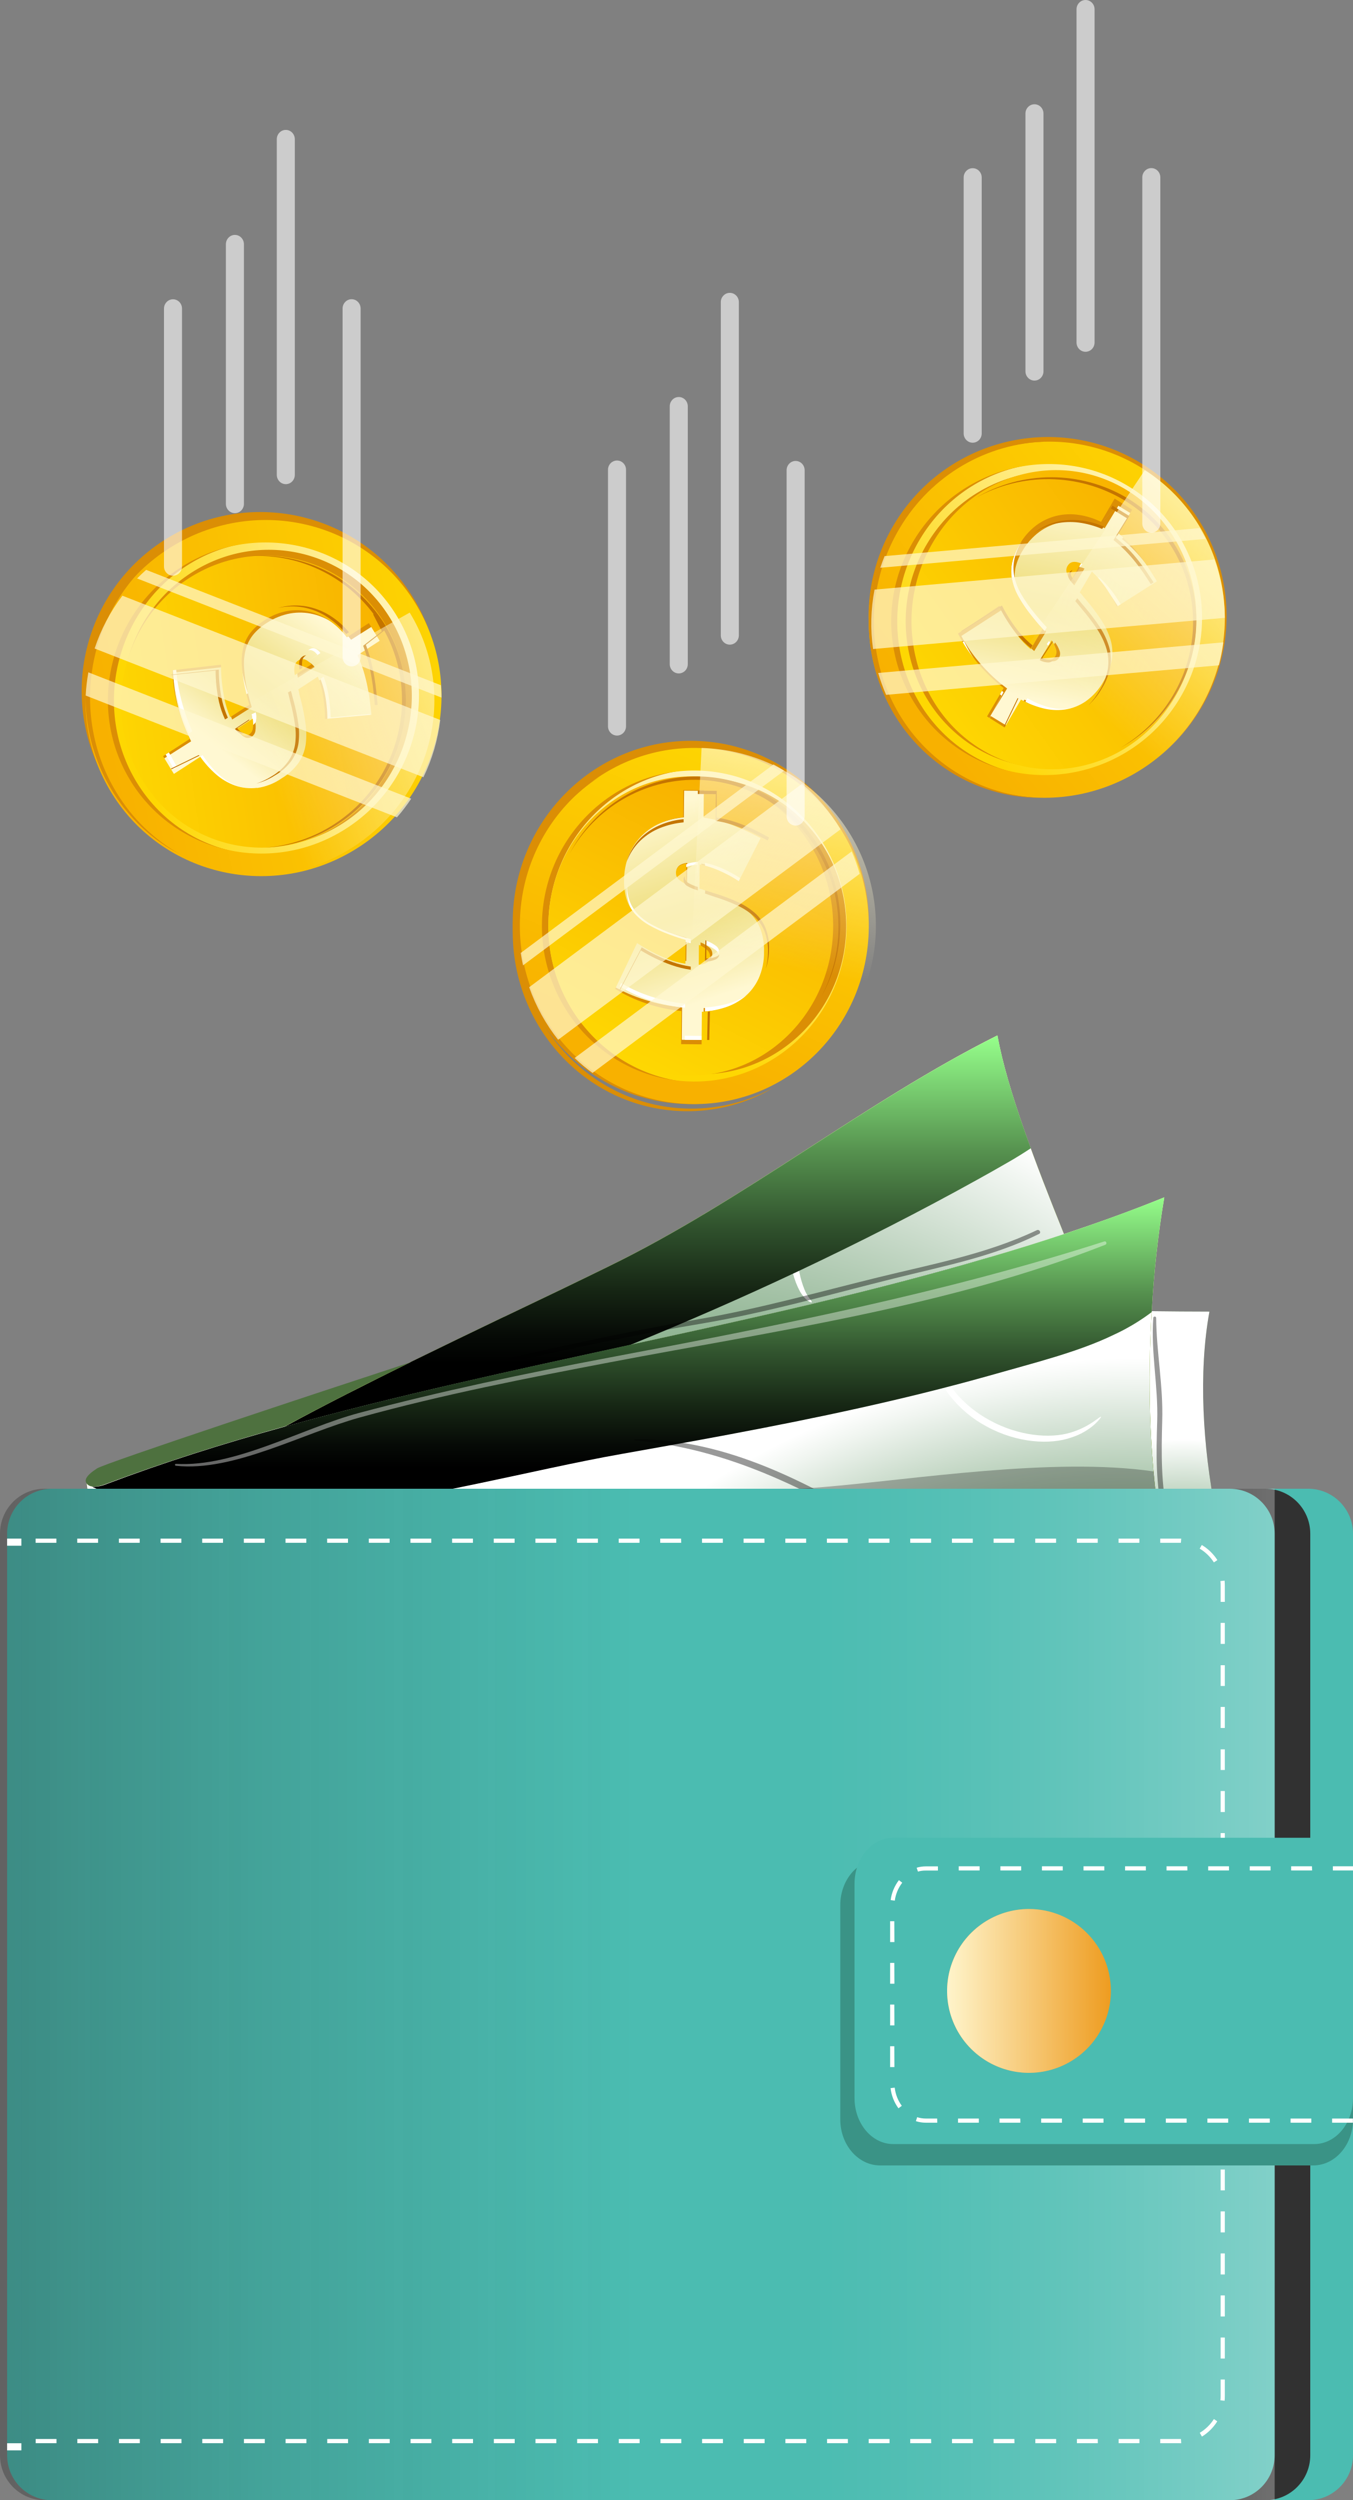 <?xml version="1.0" encoding="UTF-8"?>
<svg width="190px" height="351px" viewBox="0 0 190 351" version="1.1" xmlns="http://www.w3.org/2000/svg" xmlns:xlink="http://www.w3.org/1999/xlink">
    <rect x="0" y="0" width="190" height="351" fill="#808080" stroke="none"/>
    <!-- Generator: Sketch 53.2 (72643) - https://sketchapp.com -->
    <title>carteira</title>
    <desc>Created with Sketch.</desc>
    <defs>
        <radialGradient cx="54.323%" cy="184.432%" fx="54.323%" fy="184.432%" r="377.382%" gradientTransform="translate(0.543,1.844),scale(1,0.323),translate(-0.543,-1.844)" id="radialGradient-1">
            <stop stop-color="#005507" offset="0%"></stop>
            <stop stop-color="#126118" offset="10%"></stop>
            <stop stop-color="#408045" offset="31%"></stop>
            <stop stop-color="#8BB18E" offset="59%"></stop>
            <stop stop-color="#F0F5F0" offset="95%"></stop>
            <stop stop-color="#FFFFFF" offset="100%"></stop>
        </radialGradient>
        <radialGradient cx="97.7%" cy="280.532%" fx="97.7%" fy="280.532%" r="234.723%" gradientTransform="translate(0.977,2.805),scale(0.321,1),translate(-0.977,-2.805)" id="radialGradient-2">
            <stop stop-color="#005507" offset="49%"></stop>
            <stop stop-color="#126118" offset="54%"></stop>
            <stop stop-color="#408045" offset="64%"></stop>
            <stop stop-color="#8BB18E" offset="79%"></stop>
            <stop stop-color="#F0F5F0" offset="97%"></stop>
            <stop stop-color="#FFFFFF" offset="100%"></stop>
        </radialGradient>
        <radialGradient cx="54.309%" cy="184.44%" fx="54.309%" fy="184.44%" r="176.305%" gradientTransform="translate(0.543,1.844),scale(0.502,1),translate(-0.543,-1.844)" id="radialGradient-3">
            <stop stop-color="#005507" offset="0%"></stop>
            <stop stop-color="#126118" offset="10%"></stop>
            <stop stop-color="#408045" offset="31%"></stop>
            <stop stop-color="#8BB18E" offset="59%"></stop>
            <stop stop-color="#F0F5F0" offset="95%"></stop>
            <stop stop-color="#FFFFFF" offset="100%"></stop>
        </radialGradient>
        <linearGradient x1="49.998%" y1="99.957%" x2="49.998%" y2="-0.009%" id="linearGradient-4">
            <stop stop-color="#000000" offset="16%"></stop>
            <stop stop-color="#060A06" offset="23%"></stop>
            <stop stop-color="#162614" offset="35%"></stop>
            <stop stop-color="#30522D" offset="51%"></stop>
            <stop stop-color="#55904E" offset="70%"></stop>
            <stop stop-color="#82DE79" offset="91%"></stop>
            <stop stop-color="#96FF8B" offset="100%"></stop>
        </linearGradient>
        <linearGradient x1="50.006%" y1="99.999%" x2="50.006%" y2="0%" id="linearGradient-5">
            <stop stop-color="#000000" offset="16%"></stop>
            <stop stop-color="#060A06" offset="23%"></stop>
            <stop stop-color="#162614" offset="35%"></stop>
            <stop stop-color="#30522D" offset="51%"></stop>
            <stop stop-color="#55904E" offset="70%"></stop>
            <stop stop-color="#82DE79" offset="91%"></stop>
            <stop stop-color="#96FF8B" offset="100%"></stop>
        </linearGradient>
        <linearGradient x1="39.515%" y1="-3.823%" x2="59.896%" y2="96.52%" id="linearGradient-6">
            <stop stop-color="#FFF8D2" offset="9%"></stop>
            <stop stop-color="#EDDC77" offset="53%"></stop>
            <stop stop-color="#FFF8D2" offset="88%"></stop>
        </linearGradient>
        <linearGradient x1="71.088%" y1="-0.722%" x2="32.025%" y2="93.557%" id="linearGradient-7">
            <stop stop-color="#FFF8D2" offset="0%"></stop>
            <stop stop-color="#FED702" offset="92%"></stop>
        </linearGradient>
        <linearGradient x1="70.479%" y1="0.328%" x2="31.805%" y2="94.363%" id="linearGradient-8">
            <stop stop-color="#FED702" offset="0%"></stop>
            <stop stop-color="#F8B100" offset="92%"></stop>
        </linearGradient>
        <linearGradient x1="28.484%" y1="94.818%" x2="75.829%" y2="-3.848%" id="linearGradient-9">
            <stop stop-color="#FED702" offset="0%"></stop>
            <stop stop-color="#F8B100" offset="88%"></stop>
        </linearGradient>
        <linearGradient x1="56.962%" y1="-26.219%" x2="48.186%" y2="61.003%" id="linearGradient-10">
            <stop stop-color="#FFF8D2" offset="0%"></stop>
            <stop stop-color="#FFF8D2" stop-opacity="0" offset="100%"></stop>
        </linearGradient>
        <linearGradient x1="88.788%" y1="8.492%" x2="14.798%" y2="84.196%" id="linearGradient-11">
            <stop stop-color="#FFF8D2" offset="9%"></stop>
            <stop stop-color="#EDDC77" offset="53%"></stop>
            <stop stop-color="#FFF8D2" offset="88%"></stop>
        </linearGradient>
        <linearGradient x1="100.81%" y1="37.851%" x2="5.592%" y2="60.218%" id="linearGradient-12">
            <stop stop-color="#FFF8D2" offset="0%"></stop>
            <stop stop-color="#FED702" offset="92%"></stop>
        </linearGradient>
        <linearGradient x1="101.975%" y1="37.916%" x2="2.741%" y2="60.656%" id="linearGradient-13">
            <stop stop-color="#FED702" offset="0%"></stop>
            <stop stop-color="#F8B100" offset="92%"></stop>
        </linearGradient>
        <linearGradient x1="1.996%" y1="56.895%" x2="106.568%" y2="41.335%" id="linearGradient-14">
            <stop stop-color="#FED702" offset="0%"></stop>
            <stop stop-color="#F8B100" offset="88%"></stop>
        </linearGradient>
        <linearGradient x1="135.463%" y1="29.943%" x2="47.764%" y2="57.956%" id="linearGradient-15">
            <stop stop-color="#FFF8D2" offset="0%"></stop>
            <stop stop-color="#FFF8D2" stop-opacity="0" offset="100%"></stop>
        </linearGradient>
        <linearGradient x1="63.611%" y1="-12.586%" x2="41.606%" y2="102.927%" id="linearGradient-16">
            <stop stop-color="#FFF8D2" offset="9%"></stop>
            <stop stop-color="#EDDC77" offset="53%"></stop>
            <stop stop-color="#FFF8D2" offset="88%"></stop>
        </linearGradient>
        <linearGradient x1="92.101%" y1="15.1%" x2="15.852%" y2="79.68%" id="linearGradient-17">
            <stop stop-color="#FFF8D2" offset="0%"></stop>
            <stop stop-color="#FED702" offset="92%"></stop>
        </linearGradient>
        <linearGradient x1="92.784%" y1="15.72%" x2="13.627%" y2="80.382%" id="linearGradient-18">
            <stop stop-color="#FED702" offset="0%"></stop>
            <stop stop-color="#F8B100" offset="92%"></stop>
        </linearGradient>
        <linearGradient x1="13.076%" y1="78.428%" x2="96.556%" y2="15.371%" id="linearGradient-19">
            <stop stop-color="#FED702" offset="0%"></stop>
            <stop stop-color="#F8B100" offset="88%"></stop>
        </linearGradient>
        <linearGradient x1="102.168%" y1="-4.392%" x2="48.138%" y2="67.883%" id="linearGradient-20">
            <stop stop-color="#FFF8D2" offset="0%"></stop>
            <stop stop-color="#FFF8D2" stop-opacity="0" offset="100%"></stop>
        </linearGradient>
        <linearGradient x1="0%" y1="49.995%" x2="100%" y2="49.995%" id="linearGradient-21">
            <stop stop-color="#1A1A1A" offset="0%"></stop>
            <stop stop-color="#1A1A1A" stop-opacity="0.52" offset="41%"></stop>
            <stop stop-color="#1A1A1A" stop-opacity="0" offset="100%"></stop>
        </linearGradient>
        <linearGradient x1="0%" y1="49.995%" x2="100%" y2="49.995%" id="linearGradient-22">
            <stop stop-color="#FFFFFF" stop-opacity="0" offset="0%"></stop>
            <stop stop-color="#FFFFFF" stop-opacity="0.02" offset="9%"></stop>
            <stop stop-color="#FFFFFF" stop-opacity="0.09" offset="22%"></stop>
            <stop stop-color="#FFFFFF" stop-opacity="0.2" offset="36%"></stop>
            <stop stop-color="#FFFFFF" stop-opacity="0.35" offset="52%"></stop>
            <stop stop-color="#FFFFFF" stop-opacity="0.54" offset="68%"></stop>
            <stop stop-color="#FFFFFF" stop-opacity="0.78" offset="85%"></stop>
            <stop stop-color="#FFFFFF" offset="100%"></stop>
        </linearGradient>
        <linearGradient x1="0.001%" y1="49.979%" x2="100%" y2="49.979%" id="linearGradient-23">
            <stop stop-color="#FFF8D2" offset="0%"></stop>
            <stop stop-color="#FFF8D2" stop-opacity="0" offset="100%"></stop>
        </linearGradient>
    </defs>
    <g id="01---Fluxo-Inicial" stroke="none" stroke-width="1" fill="none" fill-rule="evenodd">
        <g id="001.1---Home" transform="translate(-204, -445)" fill-rule="nonzero">
            <g id="carteira" transform="translate(204, 445)">
                <g id="purse" transform="translate(12, 145)">
                    <g id="base">
                        <path d="M158.713,67.292 C156.079,67.418 153.421,67.601 150.716,67.789 C149.422,59.086 149.14,48.879 149.723,39.07 C152.424,39.103 155.138,39.131 157.838,39.131 C156.267,47.768 156.916,58.069 158.713,67.292 Z" id="Path" fill="#4E713F"></path>
                        <path d="M158.713,67.292 C156.079,67.418 153.421,67.601 150.716,67.789 C149.422,59.086 149.14,48.879 149.723,39.07 C152.424,39.103 155.138,39.131 157.838,39.131 C156.267,47.768 156.916,58.069 158.713,67.292 Z" id="Path" fill="url(#radialGradient-1)" style="mix-blend-mode: multiply;"></path>
                        <path d="M149.728,39.07 C150.023,33.715 150.614,28.38 151.497,23.09 C146.915,24.964 142.239,26.637 137.408,28.245 C134.002,29.382 130.534,30.46 127.002,31.479 C118.892,33.887 110.566,36.048 102.07,38.039 C77.421,43.869 51.736,48.649 27.976,55.253 C19.372,57.643 11.012,60.29 3.053,63.266 C3.053,63.266 0.828,64.255 0.179,63.266 C0.362,64.752 0.583,66.111 0.828,67.372 C7.55,70.488 17.02,70.83 26.371,70.704 C33.926,70.643 41.425,70.207 47.338,70.736 C69.748,72.367 92.201,71.674 114.607,70.333 C123.865,69.776 133.155,69.129 142.413,68.459 C145.236,68.215 147.988,67.99 150.711,67.784 C149.427,59.086 149.145,48.879 149.728,39.07 Z M139.515,54.953 C127.379,61.832 111.897,42.834 126.17,35.86 C137.497,30.34 154.766,46.288 139.515,54.953 L139.515,54.953 Z" id="Shape" fill="#81AF00"></path>
                        <path d="M45.63,46.255 C39.632,49.188 33.588,52.239 27.99,55.262 C19.372,57.643 11.012,60.29 3.053,63.266 C3.053,63.266 0.828,64.255 0.179,63.266 C-0.165,62.798 0.028,62.188 1.632,61.143 C2.902,60.351 32.534,50.543 45.63,46.255 Z" id="Path" fill="#4E713F"></path>
                        <path d="M127.012,31.479 C130.385,3.224 90.136,23.305 102.08,38.039 C77.43,43.869 51.746,48.649 27.985,55.253 C33.583,52.23 39.628,49.16 45.625,46.245 L45.663,46.217 C50.123,44.024 54.516,41.896 58.698,39.891 L58.727,39.891 C64.15,37.299 69.16,34.895 73.286,32.861 C92.451,23.544 109.574,9.602 128.061,0.347 C129.472,8.089 133.475,18.455 137.408,28.236 C134.002,29.382 130.537,30.463 127.012,31.479 Z" id="Path" fill="#81AF00"></path>
                        <path d="M114.616,70.347 C92.201,71.702 69.748,72.381 47.347,70.75 C41.434,70.221 33.936,70.657 26.381,70.718 C40.597,60.633 63.412,54.554 78.493,55.909 C91.397,57.113 103.783,63.037 114.616,70.347 Z" id="Path" fill="#FFFFFF" opacity="0.3" style="mix-blend-mode: overlay;"></path>
                        <path d="M114.616,70.347 C92.201,71.702 69.748,72.381 47.347,70.75 C41.434,70.221 33.936,70.657 26.381,70.718 C40.597,60.633 63.412,54.554 78.493,55.909 C91.397,57.113 103.783,63.037 114.616,70.347 Z" id="Path" fill="#FFFFFF" opacity="0.3" style="mix-blend-mode: overlay;"></path>
                        <path d="M116.348,67.761 C103.298,58.945 90.644,53.922 78.776,52.802 C77.28,52.68 75.694,52.619 74.071,52.619 C57.842,52.619 37.464,59.011 24.57,68.196 L21.018,70.713 C22.796,70.741 24.57,70.741 26.376,70.713 C40.587,60.623 63.417,54.54 78.498,55.909 C91.392,57.118 103.792,63.041 114.607,70.338 L114.635,70.338 C116.319,70.249 117.999,70.123 119.687,70.001 L116.348,67.761 Z" id="Path" fill="#005207"></path>
                        <path d="M114.616,70.347 C92.201,71.702 69.748,72.381 47.347,70.75 C41.434,70.221 33.936,70.657 26.381,70.718 C40.597,60.633 63.412,54.554 78.493,55.909 C91.397,57.113 103.783,63.037 114.616,70.347 Z" id="Path" fill="#FFFFFF" opacity="0.3" style="mix-blend-mode: overlay;"></path>
                        <path d="M139.515,54.953 C127.379,61.832 111.897,42.834 126.17,35.86 C137.497,30.34 154.766,46.288 139.515,54.953 Z" id="Path" fill="#005207"></path>
                        <path d="M149.728,39.07 C150.023,33.715 150.614,28.38 151.497,23.09 C146.915,24.964 142.239,26.637 137.408,28.245 C134.002,29.382 130.534,30.46 127.002,31.479 C118.892,33.887 110.566,36.048 102.07,38.039 C77.421,43.869 51.736,48.649 27.976,55.253 C19.372,57.643 11.012,60.29 3.053,63.266 C3.053,63.266 0.828,64.255 0.179,63.266 C0.362,64.752 0.583,66.111 0.828,67.372 C7.55,70.488 17.02,70.83 26.371,70.704 C33.926,70.643 41.425,70.207 47.338,70.736 C69.748,72.367 92.201,71.674 114.607,70.333 C123.865,69.776 133.155,69.129 142.413,68.459 C145.236,68.215 147.988,67.99 150.711,67.784 C149.427,59.086 149.145,48.879 149.728,39.07 Z" id="Path" fill="url(#radialGradient-2)" style="mix-blend-mode: multiply;"></path>
                        <path d="M127.012,31.479 C118.902,33.887 110.576,36.048 102.08,38.039 C90.127,23.305 130.375,3.224 127.012,31.479 Z" id="Path" fill="#005207"></path>
                        <path d="M128.061,0.356 C109.574,9.612 92.451,23.554 73.286,32.87 C69.16,34.904 64.15,37.308 58.727,39.9 L58.698,39.9 C54.516,41.906 50.123,44.033 45.663,46.227 L45.625,46.255 C39.628,49.188 33.583,52.239 27.985,55.262 C51.746,48.659 77.43,43.879 102.08,38.049 C110.547,36.048 118.892,33.887 127.012,31.488 C130.543,30.469 134.012,29.391 137.417,28.254 C133.475,18.464 129.482,8.098 128.061,0.356 Z" id="Path" fill="url(#radialGradient-3)" style="mix-blend-mode: multiply;"></path>
                        <path d="M127.012,54.404 C131.043,56.612 135.437,56.982 138.302,56.129 C141.167,55.276 142.488,53.734 142.615,53.903 C142.653,53.936 142.38,54.339 141.741,54.939 C140.803,55.772 139.7,56.401 138.504,56.785 C135.503,57.872 130.799,57.586 126.556,55.262 C124.547,54.191 122.785,52.715 121.381,50.927 C120.211,49.455 119.461,47.698 119.208,45.838 C119.054,44.589 119.192,43.322 119.612,42.135 C119.927,41.315 120.186,40.908 120.238,40.936 C120.464,40.983 119.424,42.777 119.894,45.735 C120.222,47.442 120.975,49.039 122.087,50.379 C123.45,52.027 125.123,53.395 127.012,54.404 Z" id="Path" fill="#FFFFFF"></path>
                        <path d="M100.015,31.08 C100.014,32.763 100.333,34.431 100.956,35.996 C101.426,37.182 102.089,37.688 102,37.819 C101.911,37.95 101.059,37.552 100.344,36.31 C99.475,34.708 99.03,32.911 99.05,31.09 C99.05,28.985 99.521,27.008 100.518,25.888 C101.515,24.768 102.55,24.758 102.522,24.852 C102.579,25.021 101.732,25.246 101.068,26.3 C100.405,27.354 100.015,29.121 100.015,31.08 Z" id="Path" fill="#FFFFFF"></path>
                    </g>
                    <g id="dark_and_light">
                        <path d="M132.756,16.201 C131.65,16.932 130.554,17.607 129.524,18.193 C128.113,19.017 126.65,19.828 125.168,20.653 C117.293,25.025 108.779,29.365 99.972,33.522 C92.319,37.13 84.411,40.584 76.452,43.832 C60.039,47.393 43.612,50.941 27.999,55.285 C33.583,52.239 39.632,49.207 45.63,46.25 L45.663,46.217 C50.127,44.038 54.512,41.906 58.708,39.9 L58.731,39.9 C64.16,37.318 69.174,34.904 73.314,32.87 C92.483,23.554 109.597,9.607 128.075,0.366 C128.893,4.935 130.648,10.441 132.756,16.201 Z" id="Path" fill="url(#linearGradient-4)" style="mix-blend-mode: screen;"></path>
                        <path d="M151.502,23.095 C150.614,28.384 150.023,33.72 149.733,39.075 L149.733,39.202 C148.076,40.451 146.289,41.52 144.403,42.388 C139.374,44.816 133.504,46.25 126.725,48.181 C125.196,48.617 123.662,49.02 122.134,49.427 C110.279,52.549 98.171,54.967 86.128,57.174 C82.473,57.844 78.837,58.482 75.2,59.133 C62.777,61.326 47.201,65.591 32.181,67.072 C20.962,68.192 10.072,67.737 0.983,63.754 L0.941,63.735 C1.665,63.746 2.384,63.602 3.048,63.313 C10.998,60.314 19.358,57.666 27.98,55.285 C51.746,48.659 77.43,43.883 102.08,38.049 C110.547,36.043 118.892,33.892 127.012,31.488 C130.54,30.457 134.002,29.388 137.408,28.254 C142.234,26.642 146.91,24.946 151.502,23.095 Z" id="Path" fill="url(#linearGradient-5)" style="mix-blend-mode: screen;"></path>
                        <path d="M150.721,67.784 C148.002,67.971 145.254,68.225 142.423,68.468 C133.165,69.138 123.884,69.794 114.621,70.343 C92.206,71.697 69.739,72.367 47.352,70.732 C41.448,70.221 33.95,70.638 26.39,70.704 C17.053,70.825 7.574,70.483 0.856,67.372 C0.696,66.598 0.555,65.788 0.433,64.93 C10.396,66.626 21.032,67.217 31.951,67.203 C54.234,67.203 77.717,64.682 98.989,64.04 C100.401,63.993 101.925,63.904 103.599,63.763 C116.075,62.737 135.856,59.513 150.001,61.57 C150.175,63.735 150.429,65.797 150.721,67.784 Z" id="Path" fill="#1D1D1B" opacity="0.3" style="mix-blend-mode: overlay;"></path>
                        <g id="details" transform="translate(5.175, 27.65)" opacity="0.4">
                            <g id="Group" style="mix-blend-mode: overlay;" transform="translate(7.056, 1.406)" fill="#FFFFFF">
                                <path d="M0.47,31.718 C8.524,32.608 18.186,27.172 26.343,24.927 C37.906,21.731 49.713,19.425 61.497,17.18 C84.736,12.756 108.844,9.373 130.982,0.694 C131.26,0.586 131.151,0.145 130.85,0.225 C108.012,7.54 84.858,12.082 61.318,16.529 C49.516,18.76 37.774,21.215 26.169,24.308 C18.111,26.464 8.834,31.924 0.47,31.455 C0.296,31.455 0.301,31.703 0.47,31.718 Z" id="Path"></path>
                            </g>
                            <g id="Group" style="mix-blend-mode: overlay;" transform="translate(31.518, 0)" fill="#000000">
                                <path d="M0.249,24.782 C7.588,23.699 14.757,20.517 22.029,18.83 C31.203,16.702 40.442,14.739 49.723,13.183 C59.004,11.627 67.834,9.068 76.927,6.809 C83.833,5.089 90.813,3.768 97.221,0.576 C97.573,0.398 97.263,-0.117 96.91,0.052 C89.826,3.426 82.134,4.827 74.561,6.692 C66.192,8.749 58.063,11.046 49.539,12.527 C41.185,13.98 32.896,15.723 24.607,17.583 C16.319,19.444 8.43,22.645 0.183,24.613 C0.061,24.641 0.118,24.805 0.235,24.786 L0.249,24.782 Z" id="Path"></path>
                            </g>
                            <g id="Group" style="mix-blend-mode: overlay;" transform="translate(71.503, 29.056)" fill="#000000">
                                <path d="M0.47,0.497 C13.515,1.654 24.748,7.376 35.799,14.008 C35.989,14.119 36.235,14.055 36.347,13.865 C36.458,13.674 36.394,13.43 36.203,13.319 C25.548,6.805 13.336,0.141 0.452,0.375 C0.418,0.375 0.39,0.402 0.39,0.436 C0.39,0.469 0.418,0.497 0.452,0.497 L0.47,0.497 Z" id="Path"></path>
                            </g>
                            <g id="Group" style="mix-blend-mode: overlay;" transform="translate(0, 39.366)" fill="#000000">
                                <path d="M0.499,2.273 C25.139,3.529 49.328,4.935 74.029,4.616 C86.627,4.461 99.224,5.028 111.789,3.777 C116.907,3.271 121.969,2.765 127.12,2.624 C133.372,2.456 139.534,1.003 145.763,1.054 C145.983,1.031 146.15,0.846 146.15,0.626 C146.15,0.405 145.983,0.22 145.763,0.197 C140.343,0.159 135.155,1.457 129.768,1.762 C124.641,2.043 119.551,2.104 114.442,2.615 C101.925,3.866 89.482,3.646 76.922,3.679 C64.292,3.712 51.68,4.18 39.054,3.899 C26.193,3.613 13.402,1.682 0.513,2.095 C0.472,2.104 0.444,2.14 0.444,2.182 C0.444,2.223 0.472,2.259 0.513,2.268 L0.499,2.273 Z" id="Path"></path>
                            </g>
                            <g id="Group" style="mix-blend-mode: overlay;" transform="translate(144.417, 11.716)" fill="#000000">
                                <path d="M0.362,0.661 C0.009,5.464 1.063,10.254 0.913,15.095 C0.762,19.734 0.673,24.238 1.816,28.756 C1.915,29.154 2.521,28.985 2.432,28.582 C1.435,24.083 1.491,19.678 1.618,15.095 C1.773,10.212 0.809,5.521 0.767,0.661 C0.767,0.549 0.676,0.459 0.564,0.459 C0.453,0.459 0.362,0.549 0.362,0.661 L0.362,0.661 Z" id="Path"></path>
                            </g>
                        </g>
                    </g>
                </g>
                <ellipse id="Oval" fill="#DB8E05" cx="97" cy="129.5" rx="25" ry="25.5"></ellipse>
                <path d="M107.455,130.122 C107.851,131.128 108.035,132.199 107.995,133.274 C108.019,134.554 107.742,135.824 107.183,136.987 C106.696,137.959 105.988,138.813 105.112,139.487 C104.242,140.141 103.253,140.634 102.196,140.938 C101.099,141.264 99.964,141.459 98.818,141.519 L98.779,146 L95.746,145.972 L95.789,141.416 C94.028,141.251 92.29,140.901 90.608,140.372 C88.996,139.878 87.45,139.206 86,138.368 L89.242,132.066 C89.948,132.504 90.678,132.906 91.429,133.269 C92.171,133.633 92.933,133.955 93.714,134.233 C94.576,134.55 95.47,134.776 96.382,134.908 L96.412,131.63 C95.627,131.424 94.846,131.184 94.069,130.909 C93.013,130.557 91.99,130.118 91.011,129.598 C90.224,129.187 89.512,128.656 88.902,128.025 C88.359,127.45 87.947,126.772 87.692,126.035 C87.42,125.207 87.294,124.341 87.317,123.474 C87.307,122.264 87.55,121.065 88.032,119.948 C88.473,118.96 89.112,118.066 89.913,117.316 C90.714,116.572 91.652,115.978 92.679,115.565 C93.747,115.126 94.88,114.849 96.037,114.746 L96.076,111 L99.104,111.028 L99.07,114.802 C99.891,114.905 100.702,115.061 101.501,115.27 C102.263,115.469 103.014,115.705 103.751,115.977 C104.471,116.244 105.141,116.52 105.768,116.806 C106.395,117.092 106.979,117.368 107.504,117.621 L104.266,123.553 C103.688,123.186 103.084,122.857 102.458,122.57 C101.851,122.276 101.226,122.018 100.587,121.797 C99.905,121.557 99.205,121.371 98.492,121.24 L98.463,124.574 C98.705,124.63 98.944,124.701 99.177,124.785 C99.43,124.874 99.697,124.953 99.974,125.033 C101.115,125.378 102.23,125.796 103.314,126.283 C104.237,126.694 105.093,127.232 105.856,127.88 C106.558,128.501 107.104,129.268 107.455,130.122 L107.455,130.122 Z M99.644,134.678 C99.893,134.492 100.037,134.204 100.033,133.901 C100.03,133.549 99.867,133.217 99.586,132.993 C99.226,132.698 98.819,132.463 98.38,132.295 L98.356,135.034 C98.812,135.036 99.258,134.912 99.644,134.678 L99.644,134.678 Z M96.489,123.946 L96.514,121.137 C95.503,121.249 94.992,121.666 94.987,122.383 C94.971,122.722 95.105,123.053 95.357,123.291 C95.686,123.579 96.071,123.801 96.489,123.946 L96.489,123.946 Z" id="Shape" fill="url(#linearGradient-6)"></path>
                <path d="M98,121 C96.673,121.084 96.013,121.38 96,121.894 C96.001,121.954 96.011,122.014 96.032,122.072 C96.216,121.703 96.857,121.481 97.937,121.4 L97.937,123 L97.937,123 L98,121 Z" id="Path" fill="#FFFFFF"></path>
                <path d="M102.531,122.456 C101.991,122.16 101.435,121.903 100.865,121.684 C100.257,121.449 99.634,121.266 99,121.135 L99,121.707 C99.627,121.838 100.243,122.021 100.843,122.256 C101.412,122.475 101.969,122.731 102.509,123.023 C103.066,123.309 103.603,123.635 104.118,124 L107,118.107 L106.801,118 L104.144,123.428 C103.627,123.066 103.088,122.742 102.531,122.456 Z" id="Path" fill="#FFFFFF"></path>
                <path d="M100.459,132.727 C100.027,132.417 99.533,132.171 99,132 L99,132.605 C99.521,132.777 100.004,133.02 100.429,133.322 C100.68,133.498 100.857,133.735 100.935,134 C100.978,133.895 101,133.784 101,133.673 C101.002,133.306 100.803,132.958 100.459,132.727 L100.459,132.727 Z" id="Path" fill="#FFFFFF"></path>
                <path d="M96.156,145.403 L96.197,140.904 C94.543,140.74 92.912,140.394 91.332,139.873 C89.898,139.406 88.52,138.778 87.224,138 L87,138.462 C88.362,139.29 89.814,139.954 91.327,140.442 C92.907,140.964 94.539,141.31 96.193,141.473 L96.152,145.972 L99,146 L99,145.436 L96.156,145.403 Z" id="Path" fill="#FFFFFF"></path>
                <path d="M107.23,136.937 C106.749,137.9 106.053,138.747 105.193,139.415 C104.338,140.067 103.365,140.557 102.324,140.858 C101.244,141.179 100.128,141.372 99,141.434 L99,142 C100.12,141.938 101.228,141.745 102.3,141.425 C103.34,141.122 104.313,140.635 105.169,139.986 C106.029,139.317 106.725,138.471 107.206,137.508 C107.733,136.41 108.004,135.212 108,134 C107.942,135.018 107.681,136.016 107.23,136.937 Z" id="Path" fill="#FFFFFF"></path>
                <path d="M89.585,128.936 C90.186,129.544 90.889,130.057 91.665,130.453 C92.63,130.954 93.639,131.377 94.68,131.717 C95.447,131.982 96.217,132.214 96.99,132.413 L96.966,135 L96.966,135 L97,131.839 C96.227,131.64 95.457,131.407 94.69,131.139 C93.648,130.801 92.64,130.379 91.674,129.879 C90.9,129.481 90.197,128.969 89.594,128.362 C89.059,127.806 88.653,127.151 88.401,126.438 C88.136,125.65 88.011,124.826 88.031,124 C88.031,124.176 88.003,124.343 88.003,124.524 C87.98,125.361 88.104,126.195 88.372,126.994 C88.626,127.714 89.04,128.376 89.585,128.936 L89.585,128.936 Z" id="Path" fill="#FFFFFF"></path>
                <polygon id="Path" fill="#FFFFFF" points="97.475 113.996 97.535 111 97.535 111 97.465 114"></polygon>
                <path d="M98.695,108.001 C110.551,108.115 120.107,118.078 119.999,130.215 C119.891,142.353 110.143,152.127 98.301,151.999 C86.459,151.871 76.875,141.931 77.001,129.799 C77.128,117.666 86.844,107.883 98.695,108.001 Z M98.315,150.81 C109.523,150.919 118.727,141.675 118.83,130.201 C118.934,118.727 109.913,109.303 98.686,109.194 C87.459,109.085 78.283,118.334 78.17,129.808 C78.057,141.282 87.088,150.706 98.315,150.81 L98.315,150.81 Z" id="Shape" fill="url(#linearGradient-7)"></path>
                <path d="M97.715,105.001 C111.258,105.133 122.107,116.43 121.999,130.237 C121.892,144.044 110.814,155.144 97.285,154.999 C83.756,154.853 72.898,143.57 73.001,129.763 C73.103,115.956 84.19,104.874 97.715,105.001 Z M97.294,151.836 C109.096,151.953 118.777,142.244 118.884,130.218 C118.992,118.192 109.483,108.286 97.687,108.173 C85.89,108.06 76.204,117.76 76.102,129.791 C75.999,141.821 85.503,151.718 97.294,151.831 L97.294,151.836 Z" id="Shape" fill="url(#linearGradient-8)"></path>
                <path d="M98.147,132.644 L98.124,135.439 C98.557,135.441 98.982,135.315 99.348,135.076 C99.584,134.886 99.721,134.593 99.717,134.283 C99.715,133.924 99.56,133.585 99.292,133.356 C98.952,133.054 98.565,132.813 98.147,132.644 Z M95.017,122.024 L94.994,122.081 C94.946,122.221 94.922,122.368 94.925,122.516 L94.925,122.593 C94.927,122.686 94.94,122.779 94.962,122.87 C94.971,122.915 94.984,122.96 94.999,123.004 L95.026,123.07 L95.026,123.07 L95.026,123.07 L95.063,123.142 C95.078,123.172 95.095,123.2 95.114,123.228 L95.114,123.228 C95.161,123.298 95.213,123.363 95.271,123.424 C95.584,123.717 95.949,123.945 96.347,124.093 L96.37,121.226 C95.654,121.346 95.202,121.604 95.017,122.024 Z M116.999,130.194 C117.101,118.618 108.227,109.111 97.182,109.001 C86.138,108.891 77.112,118.236 77.001,129.811 C76.89,141.387 85.774,150.894 96.818,150.999 C107.862,151.104 116.898,141.784 116.999,130.208 L116.999,130.194 Z M106.509,137.417 C106.045,138.408 105.373,139.28 104.542,139.968 C103.716,140.636 102.776,141.138 101.772,141.449 C100.73,141.782 99.652,141.981 98.563,142.041 L98.526,146.613 L95.645,146.585 L95.687,141.936 C94.013,141.768 92.363,141.411 90.765,140.871 C89.234,140.368 87.765,139.681 86.388,138.826 L89.467,132.396 C90.138,132.843 90.832,133.253 91.545,133.624 C92.249,133.995 92.974,134.324 93.715,134.608 C94.533,134.931 95.383,135.162 96.25,135.296 L96.278,131.952 C95.533,131.741 94.791,131.496 94.052,131.216 C93.049,130.856 92.077,130.409 91.148,129.878 C90.4,129.459 89.724,128.917 89.144,128.273 C88.629,127.686 88.237,126.995 87.994,126.243 C87.737,125.398 87.617,124.515 87.639,123.629 C87.626,122.395 87.857,121.171 88.318,120.032 C88.737,119.024 89.344,118.112 90.104,117.347 C90.865,116.588 91.756,115.982 92.732,115.56 C93.747,115.112 94.823,114.83 95.922,114.724 L95.959,110.902 L98.835,110.931 L98.803,114.782 C99.582,114.887 100.353,115.046 101.112,115.259 C101.835,115.462 102.549,115.703 103.249,115.981 C103.933,116.253 104.57,116.535 105.165,116.826 C105.761,117.118 106.315,117.4 106.814,117.658 L103.739,123.711 C103.189,123.336 102.615,123.001 102.021,122.707 C101.445,122.408 100.851,122.144 100.244,121.919 C99.596,121.674 98.931,121.484 98.254,121.351 L98.226,124.752 C98.456,124.81 98.683,124.881 98.905,124.967 C99.145,125.058 99.399,125.139 99.662,125.22 C100.745,125.573 101.805,125.999 102.834,126.496 C103.711,126.915 104.524,127.464 105.249,128.125 C105.916,128.751 106.438,129.525 106.777,130.389 C107.153,131.415 107.328,132.508 107.289,133.605 C107.315,134.925 107.048,136.234 106.509,137.431 L106.509,137.417 Z" id="Shape" fill="url(#linearGradient-9)"></path>
                <path d="M97.702,109.471 C108.854,109.579 117.84,118.945 117.738,130.352 C117.714,133.721 116.876,137.032 115.296,140 C117.041,136.914 117.972,133.429 117.999,129.877 C118.102,118.474 109.13,109.109 97.963,109 C90.443,108.955 83.522,113.126 80,119.825 C83.598,113.389 90.374,109.426 97.702,109.471 L97.702,109.471 Z" id="Path" fill="#C47400"></path>
                <path d="M72.617,130.216 C72.67,121.585 77.074,113.581 84.292,109 C76.728,113.499 72.058,121.701 72.001,130.59 C71.88,144.489 82.742,155.866 96.284,155.998 C100.197,156.044 104.062,155.119 107.543,153.306 L109,152.473 C105.299,154.594 101.11,155.685 96.858,155.634 C83.353,155.497 72.491,144.12 72.617,130.216 Z" id="Path" fill="#DB8E05"></path>
                <path d="M96.003,123.521 C95.978,123.828 96.137,124.128 96.442,124.347 C96.905,124.625 97.432,124.846 98,125 L98,124.521 C97.495,124.376 97.026,124.176 96.61,123.928 C96.299,123.712 96.132,123.413 96.153,123.106 C96.15,123.071 96.15,123.035 96.153,123 C96.04,123.162 95.988,123.341 96.003,123.521 L96.003,123.521 Z" id="Path" fill="#C47400"></path>
                <path d="M99.046,125.013 C99.273,125.067 99.497,125.133 99.716,125.213 C99.953,125.297 100.204,125.373 100.463,125.448 C101.533,125.775 102.579,126.171 103.595,126.632 C104.461,127.021 105.265,127.531 105.98,128.145 C106.639,128.726 107.154,129.445 107.489,130.247 C107.861,131.199 108.033,132.214 107.995,133.232 C107.997,134.173 107.843,135.107 107.539,136 C107.743,135.24 107.845,134.457 107.844,133.671 C107.88,132.655 107.708,131.642 107.338,130.691 C107.005,129.887 106.489,129.167 105.829,128.584 C105.113,127.971 104.31,127.462 103.445,127.071 C102.429,126.61 101.383,126.215 100.313,125.887 C100.049,125.812 99.21,125.497 99,125.444 L99.032,125" id="Path" fill="#C47400"></path>
                <path d="M101,134.001 C100.929,134.093 100.834,134.173 100.721,134.237 C100.26,134.451 99.725,134.564 99.18,134.563 L99.209,132.056 L99.041,132 L99,135 C99.547,135 100.083,134.885 100.547,134.67 C100.828,134.51 100.996,134.264 101,134.001 L101,134.001 Z" id="Path" fill="#C47400"></path>
                <polygon id="Path" fill="#C47400" points="99.395 142.013 99.305 146 99.605 146 99.695 142"></polygon>
                <path d="M89.984,133.422 C90.665,133.838 91.369,134.221 92.091,134.569 C92.807,134.911 93.542,135.215 94.293,135.48 C95.169,135.788 96.076,136.01 97,136.142 L97,135.698 C96.124,135.562 95.263,135.347 94.429,135.058 C93.677,134.794 92.941,134.488 92.227,134.142 C91.503,133.798 90.8,133.416 90.119,133 L87,138.964 L87.07,139 L89.984,133.422 Z" id="Path" fill="#C47400"></path>
                <path d="M88.218,120.465 C88.638,119.515 89.248,118.656 90.014,117.937 C90.78,117.224 91.675,116.654 92.654,116.255 C93.722,115.826 94.85,115.555 96,115.45 L96,115 C94.894,115.097 93.81,115.363 92.789,115.787 C91.812,116.19 90.918,116.76 90.148,117.469 C89.384,118.189 88.774,119.048 88.353,119.997 C88.21,120.322 88.092,120.658 88,121 C88.064,120.818 88.136,120.64 88.218,120.465 L88.218,120.465 Z" id="Path" fill="#C47400"></path>
                <path d="M100.527,111.488 L100.493,115.237 C101.21,115.342 101.92,115.497 102.619,115.702 C103.304,115.907 103.959,116.167 104.589,116.405 C105.218,116.642 105.805,116.944 106.354,117.233 C106.903,117.521 107.358,117.758 107.8,118 L108,117.577 C107.541,117.326 107.034,117.056 106.481,116.767 C105.933,116.484 105.346,116.209 104.716,115.944 C104.071,115.674 103.414,115.44 102.747,115.242 C102.048,115.034 101.338,114.879 100.62,114.777 L100.65,111.028 L98,111 L98,111.465 L100.527,111.488 Z" id="Path" fill="#C47400"></path>
                <g id="Group" opacity="0.7" style="mix-blend-mode: soft-light;" transform="translate(73, 107)" fill="#FFF8D2">
                    <path d="M47.725,15.673 C47.415,14.602 47.04,13.553 46.602,12.53 L7.699,41.527 C8.487,42.284 9.325,42.986 10.206,43.627 L47.725,15.673 Z" id="Path"></path>
                    <path d="M45.036,9.427 C43.587,7.005 41.754,4.848 39.612,3.047 L1.31,31.594 C2.254,34.27 3.629,36.764 5.378,38.973 L45.036,9.427 Z" id="Path"></path>
                    <path d="M0.126,26.783 C0.214,27.371 0.322,27.95 0.447,28.523 L37.109,1.196 C36.643,0.885 36.126,0.598 35.623,0.32 L0.126,26.783 Z" id="Path"></path>
                </g>
                <path d="M122.999,130.225 C123.129,116.59 112.218,105.428 98.525,105 L96,154.938 C96.482,154.971 96.993,154.994 97.494,154.999 C111.456,155.13 122.874,144.034 122.999,130.225 Z" id="Path" fill="url(#linearGradient-10)" style="mix-blend-mode: screen;"></path>
                <ellipse id="Oval" fill="#DB8E05" transform="translate(36.609, 97.042) rotate(-32.69) translate(-36.609, -97.042) " cx="36.609" cy="97.042" rx="25.125" ry="25.17"></ellipse>
                <path d="M42.346,107.439 C41.708,108.303 40.907,109.029 39.989,109.577 C38.927,110.3 37.716,110.769 36.447,110.947 C35.381,111.078 34.3,110.964 33.284,110.613 C32.283,110.264 31.357,109.727 30.553,109.031 C29.714,108.312 28.965,107.493 28.321,106.592 L24.547,108.993 L23,106.507 L26.839,104.068 C26.066,102.54 25.458,100.933 25.027,99.274 C24.61,97.691 24.377,96.065 24.333,94.428 L31.289,93.651 C31.289,95.272 31.456,96.888 31.788,98.473 C31.971,99.346 32.245,100.196 32.603,101.011 L35.348,99.269 C35.115,98.516 34.913,97.748 34.742,96.966 C34.497,95.913 34.342,94.84 34.276,93.76 C34.21,92.896 34.286,92.027 34.5,91.188 C34.701,90.432 35.056,89.726 35.544,89.117 C36.093,88.458 36.745,87.893 37.473,87.445 C38.482,86.779 39.613,86.326 40.799,86.112 C41.855,85.933 42.935,85.969 43.977,86.216 C45.014,86.468 45.996,86.91 46.876,87.52 C47.798,88.153 48.617,88.926 49.303,89.813 L52.453,87.812 L54,90.294 L50.818,92.319 C51.153,93.029 51.442,93.76 51.684,94.508 C51.913,95.257 52.104,95.996 52.253,96.726 C52.402,97.456 52.518,98.139 52.602,98.822 C52.686,99.505 52.756,100.112 52.821,100.677 L46.177,101.261 C46.183,100.589 46.144,99.917 46.06,99.25 C46.001,98.606 45.903,97.966 45.767,97.334 C45.611,96.649 45.404,95.976 45.147,95.323 L42.351,97.112 C42.417,97.34 42.468,97.571 42.505,97.805 C42.561,98.059 42.631,98.318 42.71,98.586 C43.009,99.706 43.237,100.843 43.395,101.991 C43.533,102.965 43.533,103.955 43.395,104.929 C43.235,105.835 42.877,106.692 42.346,107.439 L42.346,107.439 Z M34.49,103.545 C34.774,103.65 35.09,103.609 35.338,103.437 C35.632,103.246 35.827,102.934 35.87,102.584 C35.933,102.13 35.92,101.669 35.832,101.219 L33.503,102.688 C33.74,103.06 34.075,103.357 34.472,103.545 L34.49,103.545 Z M41.825,95.144 L44.192,93.637 C43.57,92.871 42.958,92.681 42.356,93.067 C42.064,93.239 41.859,93.529 41.792,93.863 C41.72,94.288 41.731,94.723 41.825,95.144 L41.825,95.144 Z" id="Shape" fill="url(#linearGradient-11)"></path>
                <path d="M45,91.679 C44.473,90.999 43.955,90.83 43.447,91.171 C43.386,91.211 43.329,91.258 43.277,91.309 C43.708,91.163 44.138,91.368 44.581,91.939 L43,93 L45,91.679 Z" id="Path" fill="#FFFFFF"></path>
                <path d="M46.293,98.787 C46.234,98.16 46.138,97.539 46.006,96.925 C45.867,96.268 45.679,95.625 45.444,95 L45,95.298 C45.239,95.919 45.433,96.56 45.579,97.213 C45.711,97.827 45.807,98.449 45.867,99.075 C45.942,99.713 45.978,100.357 45.972,101 L52,100.441 L51.975,100.211 L46.42,100.725 C46.419,100.077 46.377,99.429 46.293,98.787 L46.293,98.787 Z" id="Path" fill="#FFFFFF"></path>
                <path d="M35.954,101.161 C36.027,100.775 36.013,100.382 35.911,100 L35.34,100.265 C35.441,100.642 35.456,101.029 35.383,101.41 C35.343,101.632 35.209,101.839 35,102 C35.12,101.977 35.235,101.941 35.34,101.892 C35.684,101.731 35.911,101.462 35.954,101.161 L35.954,101.161 Z" id="Path" fill="#FFFFFF"></path>
                <path d="M23.456,105.155 L27,102.652 C26.286,101.086 25.726,99.437 25.331,97.734 C24.963,96.188 24.748,94.6 24.69,93 L24.222,93.058 C24.265,94.738 24.483,96.406 24.871,98.029 C25.269,99.731 25.83,101.38 26.544,102.947 L23,105.449 L24.428,108 L24.858,107.686 L23.456,105.155 Z" id="Path" fill="#FFFFFF"></path>
                <path d="M36.222,110.633 C35.202,110.771 34.168,110.652 33.195,110.282 C32.239,109.909 31.354,109.338 30.586,108.597 C29.782,107.832 29.063,106.96 28.446,106 L28,106.326 C28.613,107.278 29.325,108.143 30.122,108.903 C30.891,109.645 31.778,110.216 32.735,110.588 C33.708,110.962 34.743,111.083 35.763,110.944 C36.917,110.764 38.022,110.302 39,109.59 C38.145,110.142 37.2,110.496 36.222,110.633 Z" id="Path" fill="#FFFFFF"></path>
                <path d="M33.446,89.909 C33.226,90.713 33.149,91.544 33.216,92.371 C33.284,93.406 33.444,94.433 33.695,95.442 C33.874,96.191 34.082,96.926 34.318,97.647 L32,99 C32,99 32,99 32,99 L34.821,97.327 C34.581,96.61 34.371,95.875 34.198,95.122 C33.945,94.115 33.785,93.089 33.719,92.056 C33.656,91.229 33.734,90.398 33.949,89.594 C34.157,88.87 34.522,88.194 35.022,87.61 C35.584,86.976 36.252,86.432 37,86 C36.837,86.086 36.674,86.167 36.521,86.262 C35.766,86.697 35.091,87.245 34.524,87.885 C34.016,88.48 33.649,89.17 33.446,89.909 L33.446,89.909 Z" id="Path" fill="#FFFFFF"></path>
                <polygon id="Path" fill="#FFFFFF" points="50 89 52 87 52 87"></polygon>
                <path d="M55.779,86.152 C62.027,96.385 58.91,110.019 48.81,116.549 C38.71,123.079 25.455,120.065 19.211,109.851 C12.967,99.638 16.113,85.946 26.185,79.44 C36.257,72.934 49.539,75.924 55.779,86.152 Z M20.229,109.186 C26.134,118.864 38.691,121.711 48.215,115.539 C57.739,109.368 60.694,96.471 54.789,86.793 C48.884,77.115 36.331,74.273 26.803,80.445 C17.274,86.616 14.324,99.513 20.229,109.186 L20.229,109.186 Z" id="Shape" fill="url(#linearGradient-12)"></path>
                <path d="M58.244,84.554 C65.521,96.198 61.904,111.653 50.16,119.077 C38.416,126.501 22.998,123.074 15.744,111.449 C8.491,99.824 12.089,84.35 23.829,76.926 C35.568,69.503 50.967,72.915 58.244,84.554 Z M18.408,109.75 C24.754,119.903 38.241,122.889 48.493,116.395 C58.745,109.902 61.904,96.388 55.576,86.235 C49.248,76.081 35.743,73.096 25.496,79.589 C15.248,86.083 12.085,99.592 18.412,109.745 L18.408,109.75 Z" id="Shape" fill="url(#linearGradient-13)"></path>
                <path d="M35.494,100.891 L33.208,102.361 C33.44,102.734 33.77,103.031 34.159,103.219 C34.437,103.324 34.747,103.283 34.991,103.111 C35.279,102.92 35.47,102.608 35.512,102.258 C35.58,101.804 35.574,101.342 35.494,100.891 Z M42.352,92.549 L42.292,92.549 C42.154,92.582 42.023,92.639 41.904,92.718 L41.853,92.751 L41.853,92.751 C41.779,92.805 41.71,92.867 41.648,92.935 C41.616,92.968 41.587,93.002 41.561,93.039 L41.52,93.1 L41.52,93.1 L41.52,93.1 L41.483,93.171 L41.442,93.256 L41.442,93.256 C41.409,93.333 41.386,93.413 41.373,93.496 C41.302,93.921 41.313,94.357 41.405,94.778 L43.728,93.27 C43.257,92.728 42.804,92.478 42.361,92.549 L42.352,92.549 Z M47.527,115.789 C56.913,109.728 59.816,97.003 54.005,87.468 C48.194,77.934 35.841,75.134 26.464,81.214 C17.087,87.294 14.184,100 19.995,109.53 C25.806,119.059 38.164,121.868 47.527,115.789 Z M36.097,110.604 C35.051,110.735 33.99,110.621 32.993,110.27 C32.011,109.92 31.102,109.383 30.314,108.686 C29.491,107.967 28.755,107.147 28.124,106.245 L24.421,108.648 L22.903,106.16 L26.67,103.719 C25.911,102.19 25.315,100.581 24.892,98.921 C24.484,97.345 24.256,95.725 24.21,94.095 L31.036,93.317 C31.036,94.939 31.2,96.556 31.525,98.143 C31.705,99.016 31.974,99.868 32.325,100.683 L35.018,98.94 C34.79,98.185 34.592,97.417 34.424,96.635 C34.184,95.58 34.031,94.507 33.967,93.425 C33.902,92.561 33.976,91.692 34.186,90.852 C34.384,90.095 34.732,89.388 35.21,88.778 C35.75,88.119 36.389,87.554 37.103,87.105 C38.093,86.439 39.203,85.986 40.367,85.771 C41.403,85.593 42.463,85.628 43.485,85.875 C44.503,86.127 45.467,86.57 46.329,87.181 C47.234,87.814 48.037,88.588 48.711,89.476 L51.802,87.473 L53.32,89.957 L50.197,91.983 C50.526,92.694 50.81,93.426 51.047,94.175 C51.271,94.924 51.459,95.664 51.605,96.395 C51.751,97.125 51.866,97.808 51.948,98.492 C52.03,99.175 52.099,99.783 52.163,100.349 L45.643,100.933 C45.649,100.26 45.611,99.588 45.529,98.921 C45.471,98.276 45.375,97.635 45.241,97.003 C45.088,96.317 44.885,95.644 44.633,94.99 L41.89,96.781 C41.954,97.008 42.005,97.24 42.041,97.474 C42.096,97.728 42.164,97.988 42.242,98.256 C42.535,99.376 42.759,100.514 42.914,101.664 C43.049,102.639 43.049,103.629 42.914,104.605 C42.764,105.512 42.419,106.374 41.904,107.126 C41.271,107.989 40.479,108.713 39.572,109.256 C38.53,109.98 37.342,110.449 36.097,110.628 L36.097,110.604 Z" id="Shape" fill="url(#linearGradient-14)"></path>
                <path d="M53.365,87.516 C59.35,97.053 56.364,109.769 46.706,115.854 C43.855,117.658 40.608,118.738 37.246,119 C40.795,118.815 44.237,117.72 47.243,115.821 C56.91,109.755 59.901,97.02 53.916,87.478 C49.852,81.057 42.562,77.433 35,78.073 C42.38,77.644 49.411,81.259 53.365,87.516 L53.365,87.516 Z" id="Path" fill="#C47400"></path>
                <path d="M24.26,76.299 C31.399,71.61 40.355,71.032 48,74.766 C40.236,70.687 30.974,71.145 23.62,75.972 C12.098,83.491 8.543,99.134 15.685,110.915 C17.753,114.333 20.595,117.176 23.963,119.198 L25.428,120 C21.711,117.959 18.579,114.938 16.348,111.242 C9.183,99.466 12.737,83.813 24.26,76.299 Z" id="Path" fill="#DB8E05"></path>
                <path d="M42.495,92.161 C42.256,92.304 42.087,92.545 42.032,92.824 C41.979,93.215 41.992,93.613 42.071,94 L42.453,93.765 C42.398,93.414 42.398,93.057 42.453,92.706 C42.508,92.427 42.676,92.186 42.916,92.043 C42.943,92.026 42.971,92.012 43,92 C42.82,92 42.644,92.056 42.495,92.161 L42.495,92.161 Z" id="Path" fill="#C47400"></path>
                <path d="M40.853,97.013 C40.929,97.233 40.991,97.457 41.038,97.684 C41.092,97.925 41.16,98.171 41.237,98.426 C41.526,99.489 41.747,100.568 41.9,101.658 C42.033,102.583 42.033,103.523 41.9,104.448 C41.752,105.309 41.411,106.126 40.903,106.839 C40.279,107.658 39.497,108.345 38.603,108.86 C37.803,109.377 36.924,109.762 36,110 C36.758,109.755 37.481,109.414 38.151,108.985 C39.043,108.463 39.819,107.768 40.434,106.942 C40.946,106.231 41.287,105.413 41.431,104.551 C41.564,103.625 41.564,102.686 41.431,101.761 C41.28,100.671 41.059,99.591 40.768,98.529 C40.691,98.274 40.515,97.411 40.443,97.21 L40.831,97" id="Path" fill="#C47400"></path>
                <path d="M34.262,102.901 C34.18,102.904 34.098,102.89 34.02,102.862 C33.735,102.721 33.493,102.497 33.322,102.218 L35,101.113 C35,101.074 35,101.039 34.983,101 L33,102.317 C33.172,102.596 33.414,102.82 33.698,102.965 C33.886,103.028 34.091,103.005 34.262,102.901 L34.262,102.901 Z" id="Path" fill="#C47400"></path>
                <polygon id="Path" fill="#C47400" points="27.913 106 24 107.906 24.077 108 28 106.086"></polygon>
                <path d="M30.279,94.121 C30.277,95.609 30.437,97.093 30.757,98.548 C30.952,99.39 31.234,100.212 31.599,101 L32,100.758 C31.661,100.007 31.395,99.226 31.207,98.427 C30.886,96.972 30.725,95.488 30.725,94 L24,94.713 C24.002,94.738 24.002,94.762 24,94.787 L30.279,94.121 Z" id="Path" fill="#C47400"></path>
                <path d="M39.628,85.241 C40.733,85.067 41.863,85.102 42.953,85.343 C44.035,85.593 45.059,86.029 45.977,86.63 C46.972,87.292 47.86,88.091 48.611,89 L49,88.763 C48.284,87.887 47.428,87.123 46.463,86.5 C45.542,85.902 44.517,85.467 43.435,85.213 C42.347,84.969 41.218,84.934 40.115,85.111 C39.737,85.172 39.365,85.258 39,85.371 C39.209,85.324 39.419,85.273 39.628,85.241 Z" id="Path" fill="#C47400"></path>
                <path d="M53.624,88.625 L51,90.658 C51.277,91.384 51.516,92.131 51.714,92.895 C51.901,93.627 52.058,94.371 52.183,95.122 C52.306,95.855 52.402,96.541 52.471,97.227 C52.54,97.912 52.594,98.456 52.644,99 L53.028,98.957 C52.974,98.39 52.917,97.766 52.848,97.094 C52.778,96.423 52.682,95.723 52.56,94.99 C52.437,94.257 52.279,93.514 52.091,92.762 C51.893,91.998 51.654,91.251 51.376,90.526 L54,88.492 L52.725,86 L52.402,86.251 L53.624,88.625 Z" id="Path" fill="#C47400"></path>
                <g id="Group" opacity="0.7" style="mix-blend-mode: soft-light;" transform="translate(12, 80)" fill="#FFF8D2">
                    <path d="M43.745,34.745 C44.47,33.917 45.138,33.042 45.745,32.124 L0.41,14.388 C0.214,15.465 0.088,16.553 0.033,17.647 L43.745,34.745 Z" id="Path"></path>
                    <path d="M47.462,29.116 C48.69,26.586 49.487,23.869 49.821,21.076 L5.189,3.628 C3.485,5.864 2.166,8.371 1.288,11.044 L47.462,29.116 Z" id="Path"></path>
                    <path d="M8.524,0 C8.08,0.388 7.66,0.795 7.25,1.206 L50,17.935 C50,17.353 49.958,16.776 49.915,16.199 L8.524,0 Z" id="Path"></path>
                </g>
                <path d="M49.17,119.174 C60.75,112.037 64.418,97.291 57.535,86 L14,110.515 C14.236,110.936 14.472,111.348 14.741,111.76 C22.016,123.069 37.424,126.413 49.17,119.174 Z" id="Path" fill="url(#linearGradient-15)" style="mix-blend-mode: screen;"></path>
                <ellipse id="Oval" fill="#DB8E05" transform="translate(147.111, 86.515) rotate(-59.09) translate(-147.111, -86.515) " cx="147.111" cy="86.515" rx="25.173" ry="25.122"></ellipse>
                <path d="M156.661,92.779 C156.474,93.826 156.08,94.825 155.503,95.717 C154.876,96.814 154.008,97.754 152.965,98.465 C152.076,99.05 151.067,99.428 150.013,99.571 C148.973,99.703 147.919,99.639 146.903,99.381 C145.845,99.122 144.824,98.732 143.863,98.22 L141.556,102 L139.088,100.496 L141.427,96.656 C140.076,95.652 138.839,94.504 137.736,93.232 C136.672,92.027 135.754,90.701 135,89.281 L140.832,85.524 C141.184,86.242 141.575,86.94 142.003,87.615 C142.428,88.286 142.89,88.931 143.388,89.549 C143.936,90.23 144.554,90.85 145.233,91.4 L146.908,88.651 C146.373,88.096 145.859,87.51 145.367,86.893 C144.676,86.081 144.059,85.209 143.521,84.288 C143.088,83.557 142.776,82.76 142.599,81.929 C142.447,81.174 142.455,80.395 142.622,79.643 C142.819,78.81 143.153,78.016 143.609,77.293 C144.212,76.26 145.017,75.362 145.976,74.651 C146.835,74.029 147.809,73.584 148.841,73.341 C149.869,73.102 150.933,73.056 151.978,73.207 C153.073,73.358 154.137,73.678 155.134,74.156 L157.053,71 L159.507,72.504 L157.565,75.692 C158.179,76.176 158.759,76.703 159.3,77.269 C159.835,77.825 160.324,78.394 160.776,78.967 C161.228,79.541 161.634,80.106 161.999,80.661 C162.363,81.216 162.696,81.725 163,82.197 L157.358,85.644 C157.073,85.05 156.748,84.476 156.384,83.927 C156.04,83.38 155.663,82.855 155.254,82.354 C154.823,81.83 154.355,81.338 153.851,80.883 L152.14,83.691 C152.302,83.859 152.456,84.035 152.601,84.219 C152.762,84.423 152.938,84.617 153.127,84.82 C153.878,85.673 154.575,86.572 155.212,87.513 C155.754,88.315 156.178,89.191 156.472,90.114 C156.736,90.976 156.8,91.887 156.661,92.779 Z M147.992,92.825 C148.288,92.791 148.551,92.62 148.702,92.362 C148.879,92.064 148.915,91.703 148.799,91.377 C148.656,90.949 148.443,90.549 148.167,90.192 L146.76,92.506 C147.132,92.729 147.559,92.843 147.992,92.834 L147.992,92.825 Z M150.852,82.192 L152.296,79.819 C151.417,79.421 150.792,79.524 150.423,80.129 C150.239,80.41 150.182,80.756 150.266,81.082 C150.39,81.486 150.589,81.863 150.852,82.192 L150.852,82.192 Z" id="Shape" fill="url(#linearGradient-16)"></path>
                <path d="M152,79.183 C151.11,78.876 150.481,78.955 150.112,79.423 C150.069,79.478 150.032,79.535 150,79.594 C150.381,79.308 150.93,79.29 151.684,79.548 L150.53,81 L150.53,81 L152,79.183 Z" id="Path" fill="#FFFFFF"></path>
                <path d="M156.807,83.931 C156.469,83.408 156.098,82.906 155.696,82.428 C155.268,81.917 154.799,81.44 154.295,81 L154,81.442 C154.499,81.878 154.963,82.351 155.387,82.857 C155.789,83.335 156.16,83.837 156.498,84.36 C156.856,84.884 157.176,85.432 157.455,86 L163,82.733 L162.869,82.543 L157.763,85.576 C157.485,85.006 157.165,84.456 156.807,83.931 Z" id="Path" fill="#FFFFFF"></path>
                <path d="M147.937,90.983 C147.793,90.628 147.578,90.296 147.301,90 L147,90.411 C147.271,90.701 147.481,91.026 147.621,91.374 C147.7,91.578 147.7,91.797 147.621,92 C147.702,91.943 147.771,91.876 147.825,91.8 C148.01,91.556 148.05,91.255 147.937,90.983 L147.937,90.983 Z" id="Path" fill="#FFFFFF"></path>
                <path d="M138.862,101.023 L140.915,97.176 C139.729,96.174 138.643,95.027 137.676,93.755 C136.79,92.605 136.018,91.346 135.377,90 L135,90.273 C135.662,91.694 136.468,93.021 137.401,94.227 C138.369,95.5 139.455,96.648 140.64,97.653 L138.587,101.495 L140.741,103 L141,102.537 L138.862,101.023 Z" id="Path" fill="#FFFFFF"></path>
                <path d="M152.963,98.285 C152.115,98.904 151.152,99.304 150.147,99.455 C149.156,99.595 148.15,99.526 147.181,99.254 C146.174,98.976 145.2,98.563 144.282,98.026 L144,98.515 C144.913,99.048 145.881,99.455 146.882,99.729 C147.851,100.001 148.856,100.069 149.848,99.929 C150.853,99.779 151.815,99.379 152.664,98.76 C153.615,98.042 154.413,97.1 155,96 C154.462,96.903 153.77,97.679 152.963,98.285 Z" id="Path" fill="#FFFFFF"></path>
                <path d="M142.125,81.421 C142.313,82.307 142.644,83.157 143.103,83.937 C143.673,84.918 144.327,85.848 145.059,86.714 C145.584,87.371 146.128,87.996 146.692,88.588 L145.225,91 L145.225,91 L147,88.07 C146.433,87.478 145.888,86.853 145.367,86.196 C144.635,85.33 143.981,84.4 143.411,83.419 C142.951,82.638 142.621,81.786 142.433,80.898 C142.272,80.095 142.281,79.266 142.457,78.466 C142.664,77.592 143.013,76.759 143.489,76 C143.382,76.158 143.274,76.311 143.171,76.493 C142.688,77.264 142.334,78.111 142.125,78.999 C141.958,79.798 141.958,80.622 142.125,81.421 Z" id="Path" fill="#FFFFFF"></path>
                <polygon id="Path" fill="#FFFFFF" points="155.006 72.997 157 71 157 71 155 73"></polygon>
                <path d="M158.831,68.154 C168.911,74.423 172.026,87.97 165.777,98.365 C159.528,108.76 146.244,112.102 136.164,105.851 C126.084,99.601 122.978,86.031 129.222,75.64 C135.467,65.25 148.756,61.889 158.831,68.154 Z M136.781,104.825 C146.314,110.752 158.878,107.577 164.785,97.747 C170.693,87.918 167.746,75.103 158.237,69.176 C148.727,63.249 136.145,66.429 130.233,76.258 C124.32,86.088 127.272,98.897 136.781,104.825 L136.781,104.825 Z" id="Shape" fill="url(#linearGradient-17)"></path>
                <path d="M160.17,65.595 C171.905,72.725 175.519,88.086 168.244,99.909 C160.968,111.732 145.562,115.538 133.827,108.398 C122.092,101.258 118.483,85.902 125.754,74.084 C133.025,62.265 148.436,58.469 160.17,65.595 Z M135.475,105.681 C145.71,111.897 159.221,108.563 165.542,98.254 C171.863,87.944 168.724,74.499 158.489,68.278 C148.255,62.058 134.777,65.392 128.428,75.706 C122.078,86.02 125.246,99.466 135.475,105.681 L135.475,105.681 Z" id="Shape" fill="url(#linearGradient-18)"></path>
                <path d="M147.667,89.882 L146.263,92.281 C146.634,92.512 147.06,92.63 147.492,92.621 C147.788,92.586 148.05,92.408 148.201,92.142 C148.378,91.833 148.413,91.458 148.298,91.12 C148.156,90.673 147.943,90.255 147.667,89.882 L147.667,89.882 Z M150.24,79.075 L150.194,79.113 C150.084,79.207 149.99,79.321 149.918,79.449 L149.886,79.507 L149.886,79.507 C149.841,79.588 149.805,79.675 149.78,79.766 C149.78,79.814 149.757,79.857 149.748,79.9 L149.748,79.972 L149.748,79.972 L149.748,79.972 C149.745,79.998 149.745,80.023 149.748,80.049 C149.745,80.082 149.745,80.116 149.748,80.15 L149.748,80.15 C149.753,80.235 149.766,80.32 149.785,80.404 C149.908,80.823 150.106,81.213 150.369,81.555 L151.81,79.094 C151.129,78.821 150.613,78.802 150.24,79.075 Z M165.001,97.845 C170.815,87.925 167.915,74.993 158.557,69.011 C149.2,63.03 136.819,66.239 131.001,76.159 C125.183,86.078 128.087,99.006 137.445,104.987 C146.802,110.969 159.188,107.765 165.001,97.845 L165.001,97.845 Z M152.454,98.468 C151.567,99.075 150.56,99.467 149.508,99.615 C148.472,99.752 147.419,99.685 146.406,99.418 C145.351,99.15 144.332,98.745 143.373,98.214 L141.072,102.133 L138.609,100.574 L140.943,96.593 C139.596,95.552 138.361,94.362 137.26,93.043 C136.199,91.794 135.283,90.419 134.531,88.947 L140.349,85.052 C140.7,85.796 141.09,86.52 141.518,87.22 C141.941,87.915 142.402,88.585 142.899,89.225 C143.446,89.931 144.063,90.574 144.74,91.144 L146.411,88.294 C145.877,87.719 145.364,87.111 144.873,86.472 C144.185,85.63 143.569,84.726 143.032,83.771 C142.599,83.012 142.288,82.184 142.112,81.32 C141.961,80.539 141.968,79.733 142.135,78.955 C142.332,78.092 142.664,77.268 143.12,76.518 C143.721,75.448 144.524,74.516 145.481,73.779 C146.339,73.135 147.31,72.674 148.339,72.422 C149.365,72.174 150.427,72.126 151.469,72.283 C152.561,72.439 153.623,72.771 154.618,73.266 L156.532,69.995 L158.981,71.554 L157.043,74.859 C157.656,75.361 158.234,75.908 158.774,76.494 C159.308,77.07 159.796,77.66 160.247,78.255 C160.698,78.85 161.103,79.435 161.466,80.01 C161.83,80.586 162.161,81.114 162.465,81.603 L156.836,85.177 C156.552,84.561 156.228,83.966 155.865,83.397 C155.522,82.829 155.145,82.285 154.737,81.766 C154.308,81.222 153.84,80.712 153.338,80.241 L151.63,83.152 C151.793,83.326 151.946,83.509 152.091,83.699 C152.252,83.91 152.427,84.112 152.615,84.323 C153.365,85.206 154.06,86.139 154.696,87.114 C155.237,87.946 155.66,88.854 155.952,89.81 C156.216,90.704 156.279,91.65 156.136,92.573 C155.954,93.659 155.563,94.695 154.986,95.619 C154.36,96.757 153.495,97.731 152.454,98.468 L152.454,98.468 Z" id="Shape" fill="url(#linearGradient-19)"></path>
                <path d="M157.793,70.177 C167.462,75.962 170.45,88.482 164.435,98.083 C162.671,100.919 160.229,103.293 157.319,105 C160.436,103.28 163.049,100.805 164.909,97.813 C170.901,88.213 167.912,75.697 158.268,69.908 C151.732,66.031 143.536,66.031 137,69.908 C143.465,66.29 151.428,66.393 157.793,70.177 L157.793,70.177 Z" id="Path" fill="#C47400"></path>
                <path d="M126.377,74.092 C130.765,66.737 138.545,62.176 147,62.001 C138.291,61.922 130.185,66.517 125.668,74.092 C118.563,85.918 122.092,101.287 133.551,108.415 C136.871,110.486 140.637,111.702 144.524,111.958 L146.184,112 C141.97,111.892 137.859,110.655 134.266,108.415 C122.83,101.282 119.277,85.913 126.377,74.092 Z" id="Path" fill="#DB8E05"></path>
                <path d="M150.201,80.329 C150.011,80.545 149.953,80.809 150.039,81.058 C150.195,81.399 150.426,81.717 150.724,82 L151,81.646 C150.745,81.388 150.545,81.103 150.405,80.8 C150.319,80.551 150.377,80.286 150.567,80.071 C150.567,80.046 150.615,80.025 150.638,80 C150.456,80.079 150.305,80.193 150.201,80.329 L150.201,80.329 Z" id="Path" fill="#C47400"></path>
                <path d="M151.284,84 C151.451,84.176 151.609,84.361 151.758,84.554 C151.924,84.768 152.104,84.972 152.298,85.186 C153.07,86.082 153.785,87.027 154.439,88.016 C154.996,88.859 155.431,89.779 155.732,90.749 C156.003,91.655 156.07,92.613 155.926,93.549 C155.735,94.65 155.33,95.699 154.738,96.637 C154.232,97.523 153.592,98.32 152.843,99 C153.44,98.395 153.959,97.714 154.387,96.972 C154.98,96.037 155.385,94.989 155.576,93.89 C155.719,92.952 155.653,91.992 155.382,91.084 C155.081,90.116 154.646,89.197 154.089,88.357 C153.435,87.367 152.72,86.421 151.947,85.527 C151.753,85.313 151.175,84.554 151,84.394 L151.265,84" id="Path" fill="#C47400"></path>
                <path d="M148,92.582 C147.894,92.633 147.78,92.668 147.662,92.685 C147.208,92.693 146.761,92.583 146.372,92.366 L147.845,90.117 C147.816,90.076 147.792,90.04 147.758,90 L146,92.676 C146.39,92.893 146.836,93.005 147.29,93 C147.582,92.965 147.842,92.812 148,92.582 Z" id="Path" fill="#C47400"></path>
                <polygon id="Path" fill="#C47400" points="142.905 98 141 101.928 141.095 102 143 98.063"></polygon>
                <path d="M140.379,85.287 C141.066,86.65 141.899,87.937 142.863,89.128 C143.428,89.813 144.062,90.44 144.757,91 L145,90.607 C144.344,90.075 143.74,89.483 143.197,88.841 C142.71,88.252 142.259,87.635 141.844,86.996 C141.425,86.352 141.043,85.685 140.699,85 L135,88.585 L135.041,88.651 L140.379,85.287 Z" id="Path" fill="#C47400"></path>
                <path d="M145.476,74.66 C146.335,74.099 147.31,73.698 148.344,73.481 C149.374,73.27 150.439,73.229 151.485,73.36 C152.623,73.514 153.73,73.817 154.769,74.261 L155,73.925 C154.003,73.493 152.937,73.206 151.841,73.074 C150.794,72.945 149.73,72.985 148.7,73.194 C147.667,73.412 146.692,73.811 145.831,74.369 C145.539,74.563 145.262,74.774 145,75 C145.157,74.884 145.314,74.763 145.476,74.66 Z" id="Path" fill="#C47400"></path>
                <path d="M158.257,72.757 L156.368,75.817 C156.963,76.286 157.527,76.792 158.055,77.334 C158.576,77.872 159.052,78.415 159.491,78.971 C159.931,79.527 160.326,80.065 160.681,80.594 C161.035,81.124 161.322,81.569 161.605,82 L162,81.764 C161.704,81.319 161.381,80.817 161.026,80.288 C160.672,79.758 160.272,79.216 159.823,78.655 C159.375,78.095 158.926,77.556 158.387,77.023 C157.861,76.479 157.298,75.972 156.7,75.506 L158.589,72.441 L156.233,71 L156,71.378 L158.257,72.757 Z" id="Path" fill="#C47400"></path>
                <g id="Group" opacity="0.7" style="mix-blend-mode: soft-light;" transform="translate(122, 74)" fill="#FFF8D2">
                    <path d="M49.175,19.398 C49.455,18.338 49.665,17.261 49.802,16.174 L1.325,20.475 C1.628,21.523 2,22.55 2.439,23.548 L49.175,19.398 Z" id="Path"></path>
                    <path d="M50,12.734 C49.973,9.941 49.479,7.172 48.538,4.541 L0.811,8.776 C0.279,11.525 0.209,14.343 0.604,17.115 L50,12.734 Z" id="Path"></path>
                    <path d="M2.222,4.071 C2,4.612 1.802,5.158 1.618,5.708 L47.297,1.652 C47.038,1.139 46.75,0.64 46.453,0.141 L2.222,4.071 Z" id="Path"></path>
                </g>
                <path d="M168.284,99.933 C175.387,88.297 171.997,73.236 160.763,66 L133,107.612 C133.4,107.889 133.804,108.158 134.222,108.416 C145.833,115.526 161.082,111.729 168.284,99.933 Z" id="Path" fill="url(#linearGradient-20)" style="mix-blend-mode: screen;"></path>
                <path d="M190,344.694 C189.997,348.178 187.177,351 183.699,351 L18.291,351 C14.817,350.995 12.003,348.174 12,344.694 L12,215.31 C12,211.829 14.815,209.005 18.291,209 L183.699,209 C187.179,209 190,211.825 190,215.31 L190,344.694 Z" id="Path" fill="#4BBCB1"></path>
                <path d="M184,344.694 C183.997,348.178 181.177,351 177.699,351 L12.301,351 C8.823,351 6.003,348.178 6,344.694 L6,215.31 C6,211.825 8.821,209 12.301,209 L177.699,209 C181.178,209.003 183.997,211.826 184,215.31 L184,344.694 Z" id="Path" fill="#313131"></path>
                <path d="M179,344.694 C178.997,348.178 176.177,351 172.699,351 L7.301,351 C3.823,351 1.003,348.178 1,344.694 L1,215.31 C1,211.825 3.821,209 7.301,209 L172.699,209 C176.179,209 179,211.825 179,215.31 L179,344.694 Z" id="Path" fill="#4BBCB1"></path>
                <path d="M6.242,209 C4.586,209 2.999,209.665 1.828,210.848 C0.658,212.032 -2.3321281e-14,213.637 0,215.31 L0,344.694 C0.003,348.178 2.796,351 6.242,351 L89,351 L89,209 L6.242,209 Z" id="Path" fill="url(#linearGradient-21)" opacity="0.3"></path>
                <path d="M113.908,209 C111.195,209 109,211.83 109,215.31 L109,344.694 C109,348.175 111.195,351 113.908,351 L179,351 L179,209 L113.908,209 Z" id="Path" fill="url(#linearGradient-22)" opacity="0.3"></path>
                <rect id="Rectangle" fill="#FFFFFF" x="1" y="216" width="2" height="1"></rect>
                <path d="M165.446,342.991 L162.932,342.991 L162.932,342.405 L165.442,342.405 C165.573,342.405 165.708,342.405 165.839,342.405 L165.877,343 L165.446,342.991 Z M160.011,342.991 L157.086,342.991 L157.086,342.405 L160.011,342.405 L160.011,342.991 Z M154.165,342.991 L151.23,342.991 L151.23,342.405 L154.155,342.405 L154.165,342.991 Z M148.313,342.991 L145.392,342.991 L145.392,342.405 L148.313,342.405 L148.313,342.991 Z M142.462,342.991 L139.527,342.991 L139.527,342.405 L142.448,342.405 L142.462,342.991 Z M136.615,342.991 L133.689,342.991 L133.689,342.405 L136.615,342.405 L136.615,342.991 Z M130.768,342.991 L127.824,342.991 L127.824,342.405 L130.75,342.405 L130.768,342.991 Z M124.917,342.991 L121.991,342.991 L121.991,342.405 L124.917,342.405 L124.917,342.991 Z M119.065,342.991 L116.144,342.991 L116.144,342.405 L119.065,342.405 L119.065,342.991 Z M113.219,342.991 L110.293,342.991 L110.293,342.405 L113.219,342.405 L113.219,342.991 Z M107.372,342.991 L104.446,342.991 L104.446,342.405 L107.372,342.405 L107.372,342.991 Z M101.521,342.991 L98.595,342.991 L98.595,342.405 L101.521,342.405 L101.521,342.991 Z M95.674,342.991 L92.748,342.991 L92.748,342.405 L95.674,342.405 L95.674,342.991 Z M89.822,342.991 L86.897,342.991 L86.897,342.405 L89.822,342.405 L89.822,342.991 Z M83.971,342.991 L81.05,342.991 L81.05,342.405 L83.971,342.405 L83.971,342.991 Z M78.124,342.991 L75.198,342.991 L75.198,342.405 L78.124,342.405 L78.124,342.991 Z M72.277,342.991 L69.352,342.991 L69.352,342.405 L72.277,342.405 L72.277,342.991 Z M66.426,342.991 L63.5,342.991 L63.5,342.405 L66.426,342.405 L66.426,342.991 Z M60.579,342.991 L57.654,342.991 L57.654,342.405 L60.579,342.405 L60.579,342.991 Z M54.728,342.991 L51.802,342.991 L51.802,342.405 L54.728,342.405 L54.728,342.991 Z M48.876,342.991 L45.955,342.991 L45.955,342.405 L48.876,342.405 L48.876,342.991 Z M43.03,342.991 L40.104,342.991 L40.104,342.405 L43.03,342.405 L43.03,342.991 Z M37.183,342.991 L34.257,342.991 L34.257,342.405 L37.183,342.405 L37.183,342.991 Z M31.331,342.991 L28.406,342.991 L28.406,342.405 L31.331,342.405 L31.331,342.991 Z M25.485,342.991 L22.559,342.991 L22.559,342.405 L25.485,342.405 L25.485,342.991 Z M19.633,342.991 L16.708,342.991 L16.708,342.405 L19.633,342.405 L19.633,342.991 Z M13.782,342.991 L10.861,342.991 L10.861,342.405 L13.782,342.405 L13.782,342.991 Z M7.935,342.991 L5.009,342.991 L5.009,342.405 L7.935,342.405 L7.935,342.991 Z M168.779,342.046 L168.48,341.536 C169.282,341.056 169.963,340.395 170.469,339.604 L170.937,339.925 C170.394,340.8 169.655,341.535 168.779,342.07 L168.779,342.046 Z M171.967,337.035 L171.382,336.974 C171.405,336.767 171.416,336.558 171.415,336.35 L171.415,334.055 L172,334.055 L172,336.35 C172.002,336.587 171.991,336.823 171.967,337.059 L171.967,337.035 Z M172,331.108 L171.415,331.108 L171.415,328.156 L172,328.156 L172,331.108 Z M172,325.204 L171.415,325.204 L171.415,322.252 L172,322.252 L172,325.204 Z M172,319.305 L171.415,319.305 L171.415,316.353 L172,316.353 L172,319.305 Z M172,313.401 L171.415,313.401 L171.415,310.449 L172,310.449 L172,313.401 Z M172,307.502 L171.415,307.502 L171.415,304.574 L172,304.574 L172,307.502 Z M172,301.599 L171.415,301.599 L171.415,298.652 L172,298.652 L172,301.599 Z M172,295.7 L171.415,295.7 L171.415,292.748 L172,292.748 L172,295.7 Z M172,289.796 L171.415,289.796 L171.415,286.844 L172,286.844 L172,289.796 Z M172,283.897 L171.415,283.897 L171.415,280.945 L172,280.945 L172,283.897 Z M172,277.993 L171.415,277.993 L171.415,275.046 L172,275.046 L172,277.993 Z M172,272.094 L171.415,272.094 L171.415,269.143 L172,269.143 L172,272.094 Z M172,266.191 L171.415,266.191 L171.415,263.239 L172,263.239 L172,266.191 Z M172,260.292 L171.415,260.292 L171.415,257.34 L172,257.34 L172,260.292 Z M172,254.388 L171.415,254.388 L171.415,251.436 L172,251.436 L172,254.388 Z M172,248.484 L171.415,248.484 L171.415,245.585 L172,245.585 L172,248.484 Z M172,242.585 L171.415,242.585 L171.415,239.634 L172,239.634 L172,242.585 Z M172,236.687 L171.415,236.687 L171.415,233.777 L172,233.777 L172,236.687 Z M172,230.783 L171.415,230.783 L171.415,227.831 L172,227.831 L172,230.783 Z M172,224.884 L171.415,224.884 L171.415,222.603 C171.415,222.385 171.415,222.173 171.382,221.965 L171.967,221.899 C171.99,222.133 172.001,222.368 172,222.603 L172,224.884 Z M170.464,219.339 C169.957,218.548 169.274,217.887 168.47,217.407 L168.77,216.897 C169.652,217.424 170.4,218.15 170.956,219.018 L170.464,219.339 Z M165.83,216.59 C165.704,216.59 165.573,216.59 165.446,216.59 L162.932,216.59 L162.932,216 L165.456,216 C165.596,216 165.736,216 165.877,216 L165.83,216.59 Z M160.002,216.59 L157.076,216.59 L157.076,216 L160.002,216 L160.002,216.59 Z M154.151,216.59 L151.23,216.59 L151.23,216 L154.155,216 L154.151,216.59 Z M148.304,216.59 L145.378,216.59 L145.378,216 L148.304,216 L148.304,216.59 Z M142.452,216.59 L139.527,216.59 L139.527,216 L142.452,216 L142.452,216.59 Z M136.606,216.59 L133.68,216.59 L133.68,216 L136.606,216 L136.606,216.59 Z M130.754,216.59 L127.824,216.59 L127.824,216 L130.75,216 L130.754,216.59 Z M124.907,216.59 L121.982,216.59 L121.982,216 L124.907,216 L124.907,216.59 Z M119.056,216.59 L116.121,216.59 L116.121,216 L119.047,216 L119.056,216.59 Z M113.205,216.59 L110.284,216.59 L110.284,216 L113.205,216 L113.205,216.59 Z M107.358,216.59 L104.418,216.59 L104.418,216 L107.344,216 L107.358,216.59 Z M101.506,216.59 L98.585,216.59 L98.585,216 L101.506,216 L101.506,216.59 Z M95.66,216.59 L92.715,216.59 L92.715,216 L95.641,216 L95.66,216.59 Z M89.808,216.59 L86.887,216.59 L86.887,216 L89.808,216 L89.808,216.59 Z M83.962,216.59 L81.036,216.59 L81.036,216 L83.962,216 L83.962,216.59 Z M78.11,216.59 L75.189,216.59 L75.189,216 L78.11,216 L78.11,216.59 Z M72.263,216.59 L69.338,216.59 L69.338,216 L72.263,216 L72.263,216.59 Z M66.412,216.59 L63.491,216.59 L63.491,216 L66.412,216 L66.412,216.59 Z M60.565,216.59 L57.639,216.59 L57.639,216 L60.565,216 L60.565,216.59 Z M54.714,216.59 L51.793,216.59 L51.793,216 L54.714,216 L54.714,216.59 Z M48.867,216.59 L45.941,216.59 L45.941,216 L48.867,216 L48.867,216.59 Z M43.016,216.59 L40.095,216.59 L40.095,216 L43.016,216 L43.016,216.59 Z M37.169,216.59 L34.243,216.59 L34.243,216 L37.169,216 L37.169,216.59 Z M31.317,216.59 L28.396,216.59 L28.396,216 L31.317,216 L31.317,216.59 Z M25.471,216.59 L22.545,216.59 L22.545,216 L25.471,216 L25.471,216.59 Z M19.619,216.59 L16.698,216.59 L16.698,216 L19.619,216 L19.619,216.59 Z M13.772,216.59 L10.847,216.59 L10.847,216 L13.772,216 L13.772,216.59 Z M7.921,216.59 L5,216.59 L5,216 L7.921,216 L7.921,216.59 Z" id="Shape" fill="#FFFFFF"></path>
                <rect id="Rectangle" fill="#FFFFFF" x="1" y="343" width="2" height="1"></rect>
                <path d="M190,297.549 C190,301.112 187.493,304 184.404,304 L123.596,304 C120.507,304 118,301.107 118,297.549 L118,267.451 C118,263.888 120.507,261 123.596,261 L184.404,261 C187.493,261 190,263.893 190,267.451 L190,297.549 Z" id="Path" fill="#3A9386"></path>
                <path d="M190,294.548 C190,298.111 187.565,301 184.561,301 L125.435,301 C122.431,301 120,298.107 120,294.548 L120,264.452 C120,260.889 122.431,258 125.435,258 L184.561,258 C187.565,258 190,260.893 190,264.452 L190,294.548 Z" id="Path" fill="#4BBCB1"></path>
                <path d="M189.986,298 L187.068,298 L187.068,297.417 L189.986,297.417 L189.986,298 Z M184.15,298 L181.232,298 L181.232,297.417 L184.15,297.417 L184.15,298 Z M178.313,298 L175.391,298 L175.391,297.417 L178.313,297.417 L178.313,298 Z M172.472,298 L169.554,298 L169.554,297.417 L172.472,297.417 L172.472,298 Z M166.636,298 L163.718,298 L163.718,297.417 L166.636,297.417 L166.636,298 Z M160.8,298 L157.882,298 L157.882,297.417 L160.8,297.417 L160.8,298 Z M154.963,298 L152.045,298 L152.045,297.417 L154.963,297.417 L154.963,298 Z M149.127,298 L146.209,298 L146.209,297.417 L149.127,297.417 L149.127,298 Z M143.291,298 L140.359,298 L140.359,297.417 L143.277,297.417 L143.291,298 Z M137.455,298 L134.536,298 L134.536,297.417 L137.455,297.417 L137.455,298 Z M131.618,298 L130.013,298 C129.539,298.001 129.067,297.927 128.616,297.781 L128.798,297.226 C129.186,297.352 129.591,297.417 129.999,297.417 L131.604,297.417 L131.618,298 Z M126.168,295.98 C125.561,295.148 125.179,294.172 125.061,293.148 L125.642,293.078 C125.747,294.001 126.09,294.881 126.638,295.63 L126.168,295.98 Z M125.6,290.191 L125,290.191 L125,287.266 L125.586,287.266 L125.6,290.191 Z M125.6,284.341 L125,284.341 L125,281.411 L125.586,281.411 L125.6,284.341 Z M125.6,278.491 L125,278.491 L125,275.566 L125.586,275.566 L125.6,278.491 Z M125.6,272.641 L125,272.641 L125,269.716 L125.586,269.716 L125.6,272.641 Z M125.652,266.828 L125.074,266.749 C125.208,265.73 125.608,264.764 126.233,263.95 L126.699,264.309 C126.137,265.043 125.776,265.911 125.652,266.828 L125.652,266.828 Z M128.909,262.751 L128.723,262.201 C129.141,262.079 129.573,262.016 130.008,262.014 L131.711,262.014 L131.711,262.602 L130.008,262.602 C129.632,262.596 129.257,262.646 128.896,262.751 L128.909,262.751 Z M190,262.588 L187.175,262.588 L187.175,262 L190,262 L190,262.588 Z M184.257,262.588 L181.315,262.588 L181.315,262 L184.233,262 L184.257,262.588 Z M178.42,262.588 L175.502,262.588 L175.502,262 L178.42,262 L178.42,262.588 Z M172.584,262.588 L169.666,262.588 L169.666,262 L172.584,262 L172.584,262.588 Z M166.748,262.588 L163.816,262.588 L163.816,262 L166.734,262 L166.748,262.588 Z M160.911,262.588 L157.993,262.588 L157.993,262 L160.911,262 L160.911,262.588 Z M155.075,262.588 L152.157,262.588 L152.157,262 L155.075,262 L155.075,262.588 Z M149.239,262.588 L146.321,262.588 L146.321,262 L149.239,262 L149.239,262.588 Z M143.403,262.588 L140.484,262.588 L140.484,262 L143.403,262 L143.403,262.588 Z M137.566,262.588 L134.634,262.588 L134.634,262 L137.566,262 L137.566,262.588 Z" id="Shape" fill="#FFFFFF"></path>
                <path d="M156,279.495 C156.002,284.147 153.201,288.341 148.904,290.123 C144.607,291.904 139.66,290.922 136.37,287.633 C133.08,284.345 132.096,279.398 133.875,275.1 C135.655,270.802 139.848,268 144.5,268 C150.85,268 155.997,273.146 156,279.495 Z" id="Path" fill="#EE9C20"></path>
                <path d="M156,279.495 C156.002,284.147 153.201,288.341 148.904,290.123 C144.607,291.904 139.66,290.922 136.37,287.633 C133.08,284.345 132.096,279.398 133.875,275.1 C135.655,270.802 139.848,268 144.5,268 C150.85,268 155.997,273.146 156,279.495 Z" id="Path" fill="url(#linearGradient-23)" style="mix-blend-mode: screen;"></path>
                <g id="Group" opacity="0.6" transform="translate(85, 41)" fill="#FFFFFF">
                    <path d="M1.643,62.264 C0.945,62.262 0.381,61.679 0.381,60.962 L0.381,25.028 C0.353,24.545 0.587,24.086 0.99,23.836 C1.393,23.586 1.898,23.586 2.301,23.836 C2.704,24.086 2.938,24.545 2.91,25.028 L2.91,60.962 C2.91,61.681 2.343,62.264 1.643,62.264 L1.643,62.264 Z" id="Path"></path>
                    <path d="M26.729,74.901 C26.392,74.902 26.069,74.765 25.831,74.521 C25.593,74.277 25.46,73.945 25.462,73.599 L25.462,25.014 C25.462,24.295 26.029,23.712 26.729,23.712 C27.428,23.712 27.995,24.295 27.995,25.014 L27.995,73.585 C27.999,73.933 27.867,74.267 27.629,74.515 C27.391,74.762 27.067,74.901 26.729,74.901 Z" id="Path"></path>
                    <path d="M17.489,49.5 C16.789,49.5 16.222,48.917 16.222,48.198 L16.222,1.415 C16.222,0.696 16.789,0.113 17.489,0.113 C18.188,0.113 18.755,0.696 18.755,1.415 L18.755,48.198 C18.753,48.916 18.187,49.497 17.489,49.5 L17.489,49.5 Z" id="Path"></path>
                    <path d="M10.319,53.542 C9.62,53.54 9.054,52.959 9.052,52.241 L9.052,16.038 C9.052,15.319 9.619,14.736 10.319,14.736 C11.018,14.736 11.586,15.319 11.586,16.038 L11.586,52.226 C11.589,52.574 11.457,52.909 11.219,53.156 C10.981,53.403 10.657,53.542 10.319,53.542 L10.319,53.542 Z" id="Path"></path>
                </g>
                <g id="Group" opacity="0.6" transform="translate(135, 0)" fill="#FFFFFF">
                    <path d="M1.593,62.151 C0.894,62.148 0.328,61.567 0.326,60.849 L0.326,24.915 C0.326,24.196 0.893,23.613 1.593,23.613 C2.292,23.613 2.86,24.196 2.86,24.915 L2.86,60.849 C2.86,61.568 2.292,62.151 1.593,62.151 L1.593,62.151 Z" id="Path"></path>
                    <path d="M26.678,74.788 C26.342,74.789 26.019,74.652 25.781,74.408 C25.543,74.163 25.41,73.832 25.411,73.486 L25.411,24.901 C25.411,24.436 25.653,24.006 26.045,23.773 C26.437,23.541 26.919,23.541 27.311,23.773 C27.703,24.006 27.945,24.436 27.945,24.901 L27.945,73.486 C27.945,74.205 27.378,74.788 26.678,74.788 L26.678,74.788 Z" id="Path"></path>
                    <path d="M17.443,49.387 C16.743,49.387 16.176,48.804 16.176,48.085 L16.176,1.302 C16.176,0.583 16.743,1.32080402e-16 17.443,0 C18.142,-1.32080402e-16 18.71,0.583 18.71,1.302 L18.71,48.085 C18.707,48.803 18.141,49.384 17.443,49.387 Z" id="Path"></path>
                    <path d="M10.268,53.429 C9.57,53.427 9.004,52.845 9.001,52.127 L9.001,15.939 C9.001,15.474 9.243,15.044 9.635,14.811 C10.027,14.579 10.51,14.579 10.902,14.811 C11.294,15.044 11.535,15.474 11.535,15.939 L11.535,52.127 C11.535,52.846 10.968,53.429 10.268,53.429 L10.268,53.429 Z" id="Path"></path>
                </g>
                <g id="Group" opacity="0.6" transform="translate(23, 18)" fill="#FFFFFF">
                    <path d="M1.294,62.824 C0.958,62.825 0.635,62.687 0.397,62.441 C0.159,62.195 0.026,61.861 0.028,61.513 L0.028,25.327 C0.028,24.603 0.595,24.016 1.294,24.016 C1.994,24.016 2.561,24.603 2.561,25.327 L2.561,61.513 C2.561,62.237 1.994,62.824 1.294,62.824 L1.294,62.824 Z" id="Path"></path>
                    <path d="M26.375,75.553 C25.676,75.551 25.111,74.965 25.108,74.243 L25.108,25.317 C25.108,24.593 25.675,24.006 26.375,24.006 C27.075,24.006 27.642,24.593 27.642,25.317 L27.642,74.243 C27.642,74.967 27.075,75.553 26.375,75.553 Z" id="Path"></path>
                    <path d="M17.135,49.97 C16.435,49.97 15.868,49.383 15.868,48.659 L15.868,1.548 C15.868,0.824 16.435,0.237 17.135,0.237 C17.835,0.237 18.402,0.824 18.402,1.548 L18.402,48.659 C18.403,49.007 18.27,49.341 18.032,49.587 C17.794,49.834 17.471,49.971 17.135,49.97 Z" id="Path"></path>
                    <path d="M9.965,54.041 C9.272,54.03 8.716,53.443 8.721,52.725 L8.721,16.288 C8.721,15.819 8.963,15.387 9.355,15.152 C9.747,14.918 10.23,14.918 10.622,15.152 C11.014,15.387 11.255,15.819 11.255,16.288 L11.255,52.725 C11.256,53.078 11.12,53.416 10.878,53.664 C10.635,53.911 10.306,54.047 9.965,54.041 L9.965,54.041 Z" id="Path"></path>
                </g>
            </g>
        </g>
    </g>
</svg>